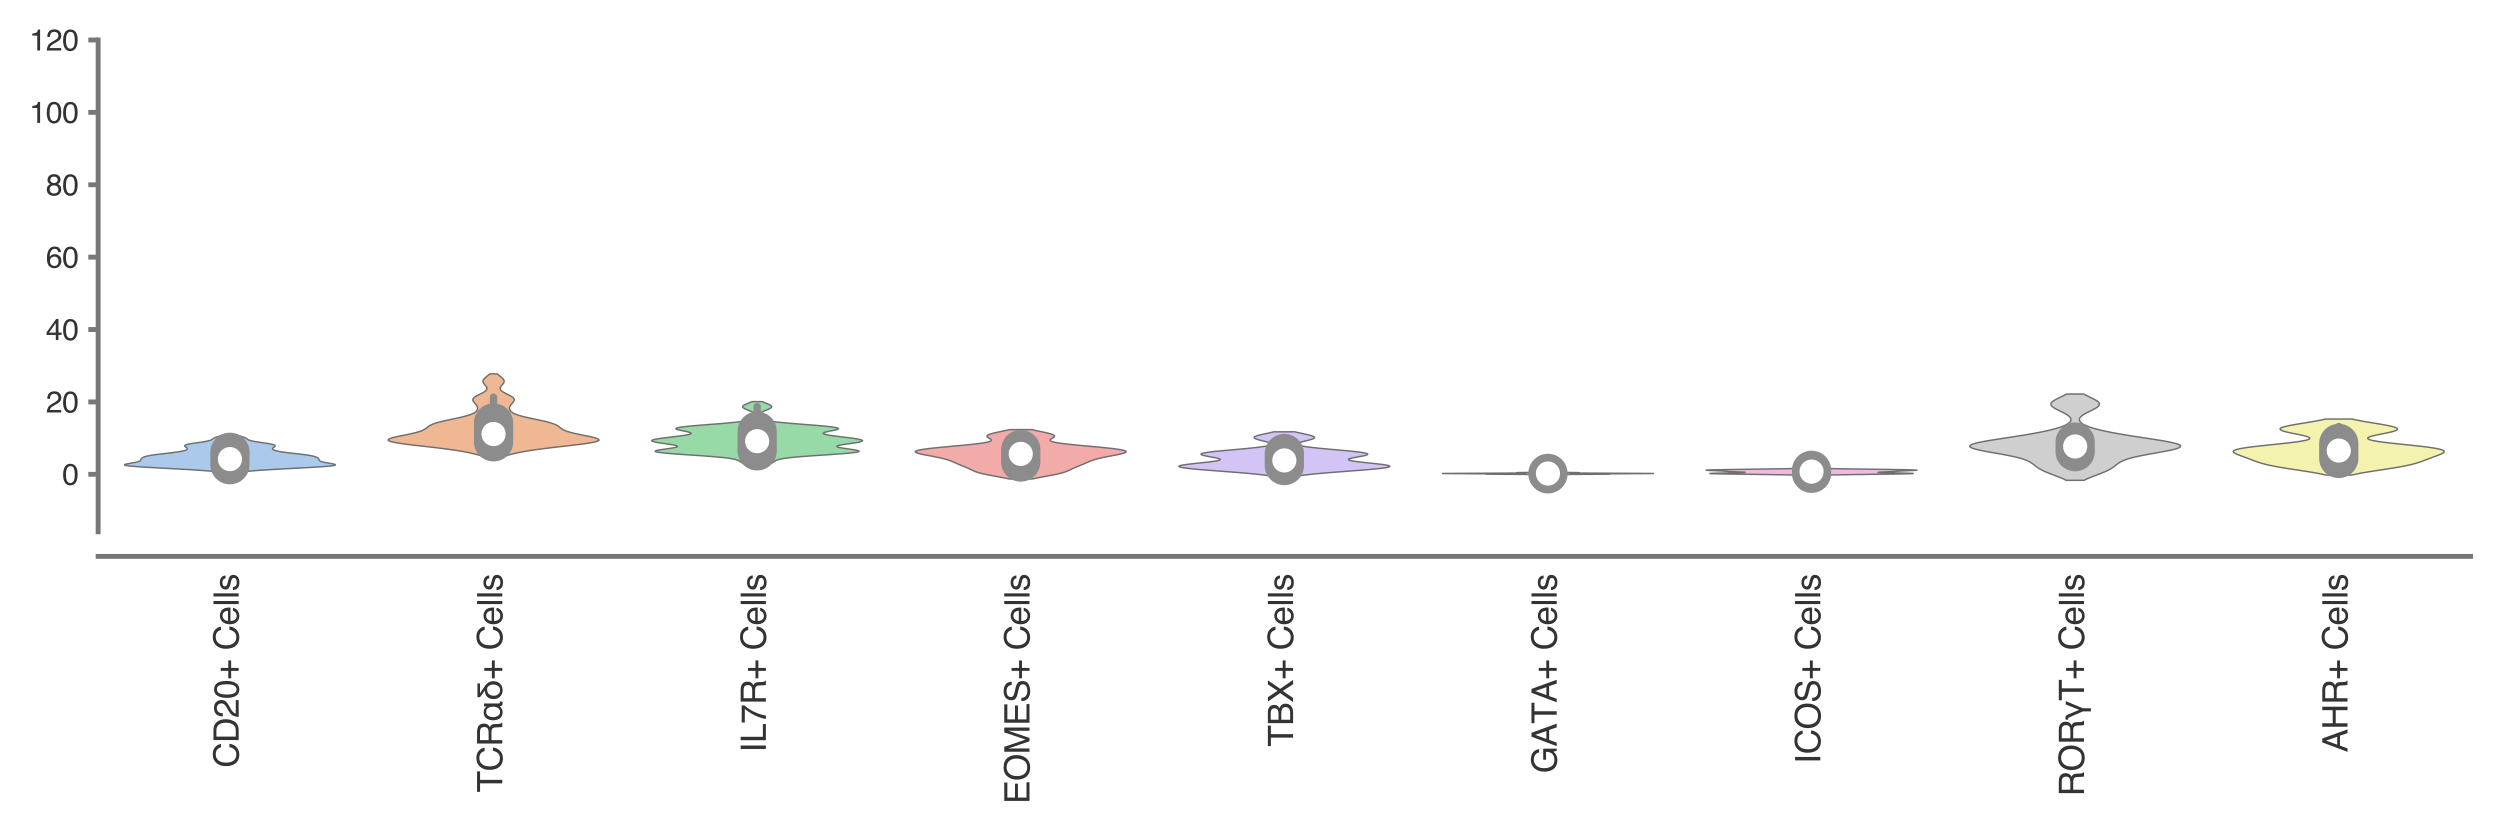 <?xml version="1.0" encoding="utf-8" standalone="no"?>
<!DOCTYPE svg PUBLIC "-//W3C//DTD SVG 1.1//EN"
  "http://www.w3.org/Graphics/SVG/1.1/DTD/svg11.dtd">
<svg xmlns:xlink="http://www.w3.org/1999/xlink" width="254.88pt" height="84.96pt" viewBox="0 0 254.88 84.96" xmlns="http://www.w3.org/2000/svg" version="1.1">
 <defs>
  <style type="text/css">*{stroke-linejoin: round; stroke-linecap: butt}</style>
 </defs>
 <g id="figure_1">
  <g id="patch_1">
   <path d="M 0 84.96 
L 254.88 84.96 
L 254.88 0 
L 0 0 
z
" style="fill: #ffffff"/>
  </g>
  <g id="axes_1">
   <g id="patch_2">
    <path d="M 10.005 54.222 
L 251.88 54.222 
L 251.88 4.076 
L 10.005 4.076 
z
" style="fill: #ffffff"/>
   </g>
   <g id="matplotlib.axis_1">
    <g id="xtick_1">
     <g id="text_1">
      <!-- CD20+ Cells -->
      <g style="fill: #333333" transform="translate(24.333 78.266) rotate(-90) scale(0.035 -0.035)">
       <defs>
        <path id="Helvetica-43" d="M 2422 4716 
Q 3294 4716 3775 4256 
Q 4256 3797 4309 3213 
L 3703 3213 
Q 3600 3656 3292 3915 
Q 2984 4175 2428 4175 
Q 1750 4175 1333 3698 
Q 916 3222 916 2238 
Q 916 1431 1292 929 
Q 1669 428 2416 428 
Q 3103 428 3463 956 
Q 3653 1234 3747 1688 
L 4353 1688 
Q 4272 963 3816 472 
Q 3269 -119 2341 -119 
Q 1541 -119 997 366 
Q 281 1006 281 2344 
Q 281 3359 819 4009 
Q 1400 4716 2422 4716 
z
M 2297 4716 
L 2297 4716 
z
" transform="scale(0.016)"/>
        <path id="Helvetica-44" d="M 2250 531 
Q 2566 531 2769 597 
Q 3131 719 3363 1066 
Q 3547 1344 3628 1778 
Q 3675 2038 3675 2259 
Q 3675 3113 3336 3584 
Q 2997 4056 2244 4056 
L 1141 4056 
L 1141 531 
L 2250 531 
z
M 516 4591 
L 2375 4591 
Q 3322 4591 3844 3919 
Q 4309 3313 4309 2366 
Q 4309 1634 4034 1044 
Q 3550 0 2369 0 
L 516 0 
L 516 4591 
z
" transform="scale(0.016)"/>
        <path id="Helvetica-32" d="M 200 0 
Q 231 578 439 1006 
Q 647 1434 1250 1784 
L 1850 2131 
Q 2253 2366 2416 2531 
Q 2672 2791 2672 3125 
Q 2672 3516 2437 3745 
Q 2203 3975 1813 3975 
Q 1234 3975 1013 3538 
Q 894 3303 881 2888 
L 309 2888 
Q 319 3472 525 3841 
Q 891 4491 1816 4491 
Q 2584 4491 2939 4075 
Q 3294 3659 3294 3150 
Q 3294 2613 2916 2231 
Q 2697 2009 2131 1694 
L 1703 1456 
Q 1397 1288 1222 1134 
Q 909 863 828 531 
L 3272 531 
L 3272 0 
L 200 0 
z
" transform="scale(0.016)"/>
        <path id="Helvetica-30" d="M 1731 4475 
Q 2600 4475 2988 3759 
Q 3288 3206 3288 2244 
Q 3288 1331 3016 734 
Q 2622 -122 1728 -122 
Q 922 -122 528 578 
Q 200 1163 200 2147 
Q 200 2909 397 3456 
Q 766 4475 1731 4475 
z
M 1725 391 
Q 2163 391 2422 778 
Q 2681 1166 2681 2222 
Q 2681 2984 2493 3476 
Q 2306 3969 1766 3969 
Q 1269 3969 1039 3501 
Q 809 3034 809 2125 
Q 809 1441 956 1025 
Q 1181 391 1725 391 
z
" transform="scale(0.016)"/>
        <path id="Helvetica-2b" d="M 288 1369 
L 288 1894 
L 1650 1894 
L 1650 3266 
L 2184 3266 
L 2184 1894 
L 3547 1894 
L 3547 1369 
L 2184 1369 
L 2184 0 
L 1650 0 
L 1650 1369 
L 288 1369 
z
" transform="scale(0.016)"/>
        <path id="Helvetica-20" transform="scale(0.016)"/>
        <path id="Helvetica-65" d="M 1806 3422 
Q 2163 3422 2497 3255 
Q 2831 3088 3006 2822 
Q 3175 2569 3231 2231 
Q 3281 2000 3281 1494 
L 828 1494 
Q 844 984 1069 676 
Q 1294 369 1766 369 
Q 2206 369 2469 659 
Q 2619 828 2681 1050 
L 3234 1050 
Q 3213 866 3089 639 
Q 2966 413 2813 269 
Q 2556 19 2178 -69 
Q 1975 -119 1719 -119 
Q 1094 -119 659 336 
Q 225 791 225 1609 
Q 225 2416 662 2919 
Q 1100 3422 1806 3422 
z
M 2703 1941 
Q 2669 2306 2544 2525 
Q 2313 2931 1772 2931 
Q 1384 2931 1121 2651 
Q 859 2372 844 1941 
L 2703 1941 
z
M 1753 3428 
L 1753 3428 
z
" transform="scale(0.016)"/>
        <path id="Helvetica-6c" d="M 428 4591 
L 991 4591 
L 991 0 
L 428 0 
L 428 4591 
z
" transform="scale(0.016)"/>
        <path id="Helvetica-73" d="M 747 1050 
Q 772 769 888 619 
Q 1100 347 1625 347 
Q 1938 347 2175 483 
Q 2413 619 2413 903 
Q 2413 1119 2222 1231 
Q 2100 1300 1741 1391 
L 1294 1503 
Q 866 1609 663 1741 
Q 300 1969 300 2372 
Q 300 2847 642 3140 
Q 984 3434 1563 3434 
Q 2319 3434 2653 2991 
Q 2863 2709 2856 2384 
L 2325 2384 
Q 2309 2575 2191 2731 
Q 1997 2953 1519 2953 
Q 1200 2953 1036 2831 
Q 872 2709 872 2509 
Q 872 2291 1088 2159 
Q 1213 2081 1456 2022 
L 1828 1931 
Q 2434 1784 2641 1647 
Q 2969 1431 2969 969 
Q 2969 522 2630 197 
Q 2291 -128 1597 -128 
Q 850 -128 539 211 
Q 228 550 206 1050 
L 747 1050 
z
M 1578 3428 
L 1578 3428 
z
" transform="scale(0.016)"/>
       </defs>
       <use xlink:href="#Helvetica-43"/>
       <use xlink:href="#Helvetica-44" x="72.217"/>
       <use xlink:href="#Helvetica-32" x="144.434"/>
       <use xlink:href="#Helvetica-30" x="200.049"/>
       <use xlink:href="#Helvetica-2b" x="255.664"/>
       <use xlink:href="#Helvetica-20" x="314.062"/>
       <use xlink:href="#Helvetica-43" x="341.846"/>
       <use xlink:href="#Helvetica-65" x="414.062"/>
       <use xlink:href="#Helvetica-6c" x="469.678"/>
       <use xlink:href="#Helvetica-6c" x="491.895"/>
       <use xlink:href="#Helvetica-73" x="514.111"/>
      </g>
     </g>
    </g>
    <g id="xtick_2">
     <g id="text_2">
      <!-- TCRαδ+ Cells -->
      <g style="fill: #333333" transform="translate(51.208 80.787) rotate(-90) scale(0.035 -0.035)">
       <defs>
        <path id="Helvetica-54" d="M 3828 4591 
L 3828 4044 
L 2281 4044 
L 2281 0 
L 1650 0 
L 1650 4044 
L 103 4044 
L 103 4591 
L 3828 4591 
z
" transform="scale(0.016)"/>
        <path id="Helvetica-52" d="M 2622 2488 
Q 3059 2488 3314 2663 
Q 3569 2838 3569 3294 
Q 3569 3784 3213 3963 
Q 3022 4056 2703 4056 
L 1184 4056 
L 1184 2488 
L 2622 2488 
z
M 563 4591 
L 2688 4591 
Q 3213 4591 3553 4438 
Q 4200 4144 4200 3353 
Q 4200 2941 4029 2678 
Q 3859 2416 3553 2256 
Q 3822 2147 3958 1969 
Q 4094 1791 4109 1391 
L 4131 775 
Q 4141 513 4175 384 
Q 4231 166 4375 103 
L 4375 0 
L 3613 0 
Q 3581 59 3562 153 
Q 3544 247 3531 516 
L 3494 1281 
Q 3472 1731 3159 1884 
Q 2981 1969 2600 1969 
L 1184 1969 
L 1184 0 
L 563 0 
L 563 4591 
z
" transform="scale(0.016)"/>
        <path id="Helvetica-3b1" d="M 3347 703 
Q 3334 428 3525 434 
Q 3641 434 3700 475 
L 3700 -19 
Q 3628 -44 3513 -50 
Q 3391 -63 3309 -63 
Q 3084 -56 2956 103 
Q 2816 256 2816 475 
L 2803 475 
Q 2413 -63 1734 -63 
Q 1006 -50 647 459 
Q 281 953 281 1644 
Q 281 2350 634 2859 
Q 984 3378 1741 3391 
Q 2413 3391 2797 2847 
L 2809 2847 
L 2809 3328 
L 3347 3328 
L 3347 703 
z
M 1825 397 
Q 2075 397 2253 513 
Q 2425 622 2541 806 
Q 2766 1184 2766 1638 
Q 2766 2144 2559 2528 
Q 2350 2919 1797 2931 
Q 1306 2919 1081 2534 
Q 856 2156 856 1697 
Q 856 1209 1081 819 
Q 1306 409 1825 397 
z
" transform="scale(0.016)"/>
        <path id="Helvetica-3b4" d="M 666 4519 
L 3188 4519 
L 3188 4056 
L 1394 4056 
L 1394 4044 
L 2509 3303 
Q 3134 2881 3372 2469 
Q 3591 2053 3584 1600 
Q 3578 934 3163 447 
Q 2738 -50 1938 -63 
Q 1203 -56 769 403 
Q 331 850 325 1556 
Q 341 3066 1863 3188 
L 1863 3200 
L 666 4056 
L 666 4519 
z
M 1991 397 
Q 2497 403 2731 794 
Q 2969 1166 2969 1606 
Q 2969 1856 2919 2041 
Q 2866 2222 2791 2344 
Q 2713 2463 2638 2541 
Q 2559 2619 2509 2650 
Q 2381 2766 2156 2766 
Q 947 2766 941 1528 
Q 941 1056 1216 738 
Q 1491 403 1991 397 
z
" transform="scale(0.016)"/>
       </defs>
       <use xlink:href="#Helvetica-54"/>
       <use xlink:href="#Helvetica-43" x="61.084"/>
       <use xlink:href="#Helvetica-52" x="133.301"/>
       <use xlink:href="#Helvetica-3b1" x="205.518"/>
       <use xlink:href="#Helvetica-3b4" x="266.602"/>
       <use xlink:href="#Helvetica-2b" x="327.686"/>
       <use xlink:href="#Helvetica-20" x="386.084"/>
       <use xlink:href="#Helvetica-43" x="413.867"/>
       <use xlink:href="#Helvetica-65" x="486.084"/>
       <use xlink:href="#Helvetica-6c" x="541.699"/>
       <use xlink:href="#Helvetica-6c" x="563.916"/>
       <use xlink:href="#Helvetica-73" x="586.133"/>
      </g>
     </g>
    </g>
    <g id="xtick_3">
     <g id="text_3">
      <!-- IL7R+ Cells -->
      <g style="fill: #333333" transform="translate(78.083 76.711) rotate(-90) scale(0.035 -0.035)">
       <defs>
        <path id="Helvetica-49" d="M 628 4591 
L 1256 4591 
L 1256 0 
L 628 0 
L 628 4591 
z
" transform="scale(0.016)"/>
        <path id="Helvetica-4c" d="M 488 4591 
L 1109 4591 
L 1109 547 
L 3434 547 
L 3434 0 
L 488 0 
L 488 4591 
z
" transform="scale(0.016)"/>
        <path id="Helvetica-37" d="M 3347 4400 
L 3347 3909 
Q 3131 3700 2773 3181 
Q 2416 2663 2141 2063 
Q 1869 1478 1728 997 
Q 1638 688 1494 0 
L 872 0 
Q 1084 1281 1809 2550 
Q 2238 3294 2709 3834 
L 234 3834 
L 234 4400 
L 3347 4400 
z
" transform="scale(0.016)"/>
       </defs>
       <use xlink:href="#Helvetica-49"/>
       <use xlink:href="#Helvetica-4c" x="27.783"/>
       <use xlink:href="#Helvetica-37" x="83.398"/>
       <use xlink:href="#Helvetica-52" x="139.014"/>
       <use xlink:href="#Helvetica-2b" x="211.23"/>
       <use xlink:href="#Helvetica-20" x="269.629"/>
       <use xlink:href="#Helvetica-43" x="297.412"/>
       <use xlink:href="#Helvetica-65" x="369.629"/>
       <use xlink:href="#Helvetica-6c" x="425.244"/>
       <use xlink:href="#Helvetica-6c" x="447.461"/>
       <use xlink:href="#Helvetica-73" x="469.678"/>
      </g>
     </g>
    </g>
    <g id="xtick_4">
     <g id="text_4">
      <!-- EOMES+ Cells -->
      <g style="fill: #333333" transform="translate(104.958 81.96) rotate(-90) scale(0.035 -0.035)">
       <defs>
        <path id="Helvetica-45" d="M 547 4591 
L 3894 4591 
L 3894 4028 
L 1153 4028 
L 1153 2634 
L 3688 2634 
L 3688 2103 
L 1153 2103 
L 1153 547 
L 3941 547 
L 3941 0 
L 547 0 
L 547 4591 
z
M 2244 4591 
L 2244 4591 
z
" transform="scale(0.016)"/>
        <path id="Helvetica-4f" d="M 2469 4716 
Q 3684 4716 4269 3934 
Q 4725 3325 4725 2375 
Q 4725 1347 4203 666 
Q 3591 -134 2456 -134 
Q 1397 -134 791 566 
Q 250 1241 250 2272 
Q 250 3203 713 3866 
Q 1306 4716 2469 4716 
z
M 2531 422 
Q 3353 422 3720 1011 
Q 4088 1600 4088 2366 
Q 4088 3175 3664 3669 
Q 3241 4163 2506 4163 
Q 1794 4163 1344 3673 
Q 894 3184 894 2231 
Q 894 1469 1280 945 
Q 1666 422 2531 422 
z
M 2488 4716 
L 2488 4716 
z
" transform="scale(0.016)"/>
        <path id="Helvetica-4d" d="M 472 4591 
L 1363 4591 
L 2681 709 
L 3991 4591 
L 4872 4591 
L 4872 0 
L 4281 0 
L 4281 2709 
Q 4281 2850 4287 3175 
Q 4294 3500 4294 3872 
L 2984 0 
L 2369 0 
L 1050 3872 
L 1050 3731 
Q 1050 3563 1058 3217 
Q 1066 2872 1066 2709 
L 1066 0 
L 472 0 
L 472 4591 
z
" transform="scale(0.016)"/>
        <path id="Helvetica-53" d="M 894 1481 
Q 916 1091 1078 847 
Q 1388 391 2169 391 
Q 2519 391 2806 491 
Q 3363 684 3363 1184 
Q 3363 1559 3128 1719 
Q 2891 1875 2384 1991 
L 1763 2131 
Q 1153 2269 900 2434 
Q 463 2722 463 3294 
Q 463 3913 891 4309 
Q 1319 4706 2103 4706 
Q 2825 4706 3329 4357 
Q 3834 4009 3834 3244 
L 3250 3244 
Q 3203 3613 3050 3809 
Q 2766 4169 2084 4169 
Q 1534 4169 1293 3937 
Q 1053 3706 1053 3400 
Q 1053 3063 1334 2906 
Q 1519 2806 2169 2656 
L 2813 2509 
Q 3278 2403 3531 2219 
Q 3969 1897 3969 1284 
Q 3969 522 3414 194 
Q 2859 -134 2125 -134 
Q 1269 -134 784 303 
Q 300 738 309 1481 
L 894 1481 
z
M 2150 4716 
L 2150 4716 
z
" transform="scale(0.016)"/>
       </defs>
       <use xlink:href="#Helvetica-45"/>
       <use xlink:href="#Helvetica-4f" x="66.699"/>
       <use xlink:href="#Helvetica-4d" x="144.482"/>
       <use xlink:href="#Helvetica-45" x="227.783"/>
       <use xlink:href="#Helvetica-53" x="294.482"/>
       <use xlink:href="#Helvetica-2b" x="361.182"/>
       <use xlink:href="#Helvetica-20" x="419.58"/>
       <use xlink:href="#Helvetica-43" x="447.363"/>
       <use xlink:href="#Helvetica-65" x="519.58"/>
       <use xlink:href="#Helvetica-6c" x="575.195"/>
       <use xlink:href="#Helvetica-6c" x="597.412"/>
       <use xlink:href="#Helvetica-73" x="619.629"/>
      </g>
     </g>
    </g>
    <g id="xtick_5">
     <g id="text_5">
      <!-- TBX+ Cells -->
      <g style="fill: #333333" transform="translate(131.833 76.125) rotate(-90) scale(0.035 -0.035)">
       <defs>
        <path id="Helvetica-42" d="M 2213 2650 
Q 2606 2650 2825 2759 
Q 3169 2931 3169 3378 
Q 3169 3828 2803 3984 
Q 2597 4072 2191 4072 
L 1081 4072 
L 1081 2650 
L 2213 2650 
z
M 2422 531 
Q 2994 531 3238 863 
Q 3391 1072 3391 1369 
Q 3391 1869 2944 2050 
Q 2706 2147 2316 2147 
L 1081 2147 
L 1081 531 
L 2422 531 
z
M 472 4591 
L 2444 4591 
Q 3250 4591 3591 4109 
Q 3791 3825 3791 3453 
Q 3791 3019 3544 2741 
Q 3416 2594 3175 2472 
Q 3528 2338 3703 2169 
Q 4013 1869 4013 1341 
Q 4013 897 3734 538 
Q 3319 0 2413 0 
L 472 0 
L 472 4591 
z
" transform="scale(0.016)"/>
        <path id="Helvetica-58" d="M 881 0 
L 131 0 
L 1775 2353 
L 234 4591 
L 1013 4591 
L 2184 2834 
L 3347 4591 
L 4088 4591 
L 2547 2353 
L 4163 0 
L 3391 0 
L 2153 1888 
L 881 0 
z
" transform="scale(0.016)"/>
       </defs>
       <use xlink:href="#Helvetica-54"/>
       <use xlink:href="#Helvetica-42" x="61.084"/>
       <use xlink:href="#Helvetica-58" x="127.783"/>
       <use xlink:href="#Helvetica-2b" x="194.482"/>
       <use xlink:href="#Helvetica-20" x="252.881"/>
       <use xlink:href="#Helvetica-43" x="280.664"/>
       <use xlink:href="#Helvetica-65" x="352.881"/>
       <use xlink:href="#Helvetica-6c" x="408.496"/>
       <use xlink:href="#Helvetica-6c" x="430.713"/>
       <use xlink:href="#Helvetica-73" x="452.93"/>
      </g>
     </g>
    </g>
    <g id="xtick_6">
     <g id="text_6">
      <!-- GATA+ Cells -->
      <g style="fill: #333333" transform="translate(158.708 78.847) rotate(-90) scale(0.035 -0.035)">
       <defs>
        <path id="Helvetica-47" d="M 2472 4709 
Q 3119 4709 3591 4459 
Q 4275 4100 4428 3200 
L 3813 3200 
Q 3700 3703 3347 3933 
Q 2994 4163 2456 4163 
Q 1819 4163 1383 3684 
Q 947 3206 947 2259 
Q 947 1441 1306 927 
Q 1666 413 2478 413 
Q 3100 413 3508 773 
Q 3916 1134 3925 1941 
L 2488 1941 
L 2488 2456 
L 4503 2456 
L 4503 0 
L 4103 0 
L 3953 591 
Q 3638 244 3394 109 
Q 2984 -122 2353 -122 
Q 1538 -122 950 406 
Q 309 1069 309 2225 
Q 309 3378 934 4059 
Q 1528 4709 2472 4709 
z
M 2369 4716 
L 2369 4716 
z
" transform="scale(0.016)"/>
        <path id="Helvetica-41" d="M 2844 1881 
L 2147 3909 
L 1406 1881 
L 2844 1881 
z
M 1822 4591 
L 2525 4591 
L 4191 0 
L 3509 0 
L 3044 1375 
L 1228 1375 
L 731 0 
L 94 0 
L 1822 4591 
z
" transform="scale(0.016)"/>
       </defs>
       <use xlink:href="#Helvetica-47"/>
       <use xlink:href="#Helvetica-41" x="77.783"/>
       <use xlink:href="#Helvetica-54" x="144.482"/>
       <use xlink:href="#Helvetica-41" x="205.566"/>
       <use xlink:href="#Helvetica-2b" x="272.266"/>
       <use xlink:href="#Helvetica-20" x="330.664"/>
       <use xlink:href="#Helvetica-43" x="358.447"/>
       <use xlink:href="#Helvetica-65" x="430.664"/>
       <use xlink:href="#Helvetica-6c" x="486.279"/>
       <use xlink:href="#Helvetica-6c" x="508.496"/>
       <use xlink:href="#Helvetica-73" x="530.713"/>
      </g>
     </g>
    </g>
    <g id="xtick_7">
     <g id="text_7">
      <!-- ICOS+ Cells -->
      <g style="fill: #333333" transform="translate(185.583 77.875) rotate(-90) scale(0.035 -0.035)">
       <use xlink:href="#Helvetica-49"/>
       <use xlink:href="#Helvetica-43" x="27.783"/>
       <use xlink:href="#Helvetica-4f" x="100"/>
       <use xlink:href="#Helvetica-53" x="177.783"/>
       <use xlink:href="#Helvetica-2b" x="244.482"/>
       <use xlink:href="#Helvetica-20" x="302.881"/>
       <use xlink:href="#Helvetica-43" x="330.664"/>
       <use xlink:href="#Helvetica-65" x="402.881"/>
       <use xlink:href="#Helvetica-6c" x="458.496"/>
       <use xlink:href="#Helvetica-6c" x="480.713"/>
       <use xlink:href="#Helvetica-73" x="502.93"/>
      </g>
     </g>
    </g>
    <g id="xtick_8">
     <g id="text_8">
      <!-- RORγT+ Cells -->
      <g style="fill: #333333" transform="translate(212.47 81.18) rotate(-90) scale(0.035 -0.035)">
       <defs>
        <path id="Helvetica-3b3" d="M 1556 225 
L 581 2444 
Q 481 2700 416 2803 
Q 347 2894 244 2894 
Q 91 2888 56 2872 
L 56 3334 
Q 166 3384 313 3391 
Q 641 3391 788 3250 
Q 863 3188 922 3078 
Q 978 2963 1038 2809 
L 1844 878 
L 2828 3328 
L 3431 3328 
L 2131 225 
L 2131 -1253 
L 1556 -1253 
L 1556 225 
z
" transform="scale(0.016)"/>
       </defs>
       <use xlink:href="#Helvetica-52"/>
       <use xlink:href="#Helvetica-4f" x="72.217"/>
       <use xlink:href="#Helvetica-52" x="150"/>
       <use xlink:href="#Helvetica-3b3" x="222.217"/>
       <use xlink:href="#Helvetica-54" x="277.832"/>
       <use xlink:href="#Helvetica-2b" x="338.916"/>
       <use xlink:href="#Helvetica-20" x="397.314"/>
       <use xlink:href="#Helvetica-43" x="425.098"/>
       <use xlink:href="#Helvetica-65" x="497.314"/>
       <use xlink:href="#Helvetica-6c" x="552.93"/>
       <use xlink:href="#Helvetica-6c" x="575.146"/>
       <use xlink:href="#Helvetica-73" x="597.363"/>
      </g>
     </g>
    </g>
    <g id="xtick_9">
     <g id="text_9">
      <!-- AHR+ Cells -->
      <g style="fill: #333333" transform="translate(239.333 76.708) rotate(-90) scale(0.035 -0.035)">
       <defs>
        <path id="Helvetica-48" d="M 503 4591 
L 1131 4591 
L 1131 2694 
L 3519 2694 
L 3519 4591 
L 4147 4591 
L 4147 0 
L 3519 0 
L 3519 2147 
L 1131 2147 
L 1131 0 
L 503 0 
L 503 4591 
z
" transform="scale(0.016)"/>
       </defs>
       <use xlink:href="#Helvetica-41"/>
       <use xlink:href="#Helvetica-48" x="66.699"/>
       <use xlink:href="#Helvetica-52" x="138.916"/>
       <use xlink:href="#Helvetica-2b" x="211.133"/>
       <use xlink:href="#Helvetica-20" x="269.531"/>
       <use xlink:href="#Helvetica-43" x="297.314"/>
       <use xlink:href="#Helvetica-65" x="369.531"/>
       <use xlink:href="#Helvetica-6c" x="425.146"/>
       <use xlink:href="#Helvetica-6c" x="447.363"/>
       <use xlink:href="#Helvetica-73" x="469.58"/>
      </g>
     </g>
    </g>
   </g>
   <g id="matplotlib.axis_2">
    <g id="ytick_1">
     <g id="line2d_1">
      <defs>
       <path id="m2559597dc1" d="M 0 0 
L -1 0 
" style="stroke: #777777; stroke-width: 0.5"/>
      </defs>
      <g>
       <use xlink:href="#m2559597dc1" x="10.005" y="48.355" style="fill: #777777; stroke: #777777; stroke-width: 0.5"/>
      </g>
     </g>
     <g id="text_10">
      <!-- 0 -->
      <g style="fill: #333333" transform="translate(6.337 49.431) scale(0.03 -0.03)">
       <use xlink:href="#Helvetica-30"/>
      </g>
     </g>
    </g>
    <g id="ytick_2">
     <g id="line2d_2">
      <g>
       <use xlink:href="#m2559597dc1" x="10.005" y="40.976" style="fill: #777777; stroke: #777777; stroke-width: 0.5"/>
      </g>
     </g>
     <g id="text_11">
      <!-- 20 -->
      <g style="fill: #333333" transform="translate(4.669 42.052) scale(0.03 -0.03)">
       <use xlink:href="#Helvetica-32"/>
       <use xlink:href="#Helvetica-30" x="55.615"/>
      </g>
     </g>
    </g>
    <g id="ytick_3">
     <g id="line2d_3">
      <g>
       <use xlink:href="#m2559597dc1" x="10.005" y="33.596" style="fill: #777777; stroke: #777777; stroke-width: 0.5"/>
      </g>
     </g>
     <g id="text_12">
      <!-- 40 -->
      <g style="fill: #333333" transform="translate(4.669 34.672) scale(0.03 -0.03)">
       <defs>
        <path id="Helvetica-34" d="M 2116 1584 
L 2116 3613 
L 681 1584 
L 2116 1584 
z
M 2125 0 
L 2125 1094 
L 163 1094 
L 163 1644 
L 2213 4488 
L 2688 4488 
L 2688 1584 
L 3347 1584 
L 3347 1094 
L 2688 1094 
L 2688 0 
L 2125 0 
z
" transform="scale(0.016)"/>
       </defs>
       <use xlink:href="#Helvetica-34"/>
       <use xlink:href="#Helvetica-30" x="55.615"/>
      </g>
     </g>
    </g>
    <g id="ytick_4">
     <g id="line2d_4">
      <g>
       <use xlink:href="#m2559597dc1" x="10.005" y="26.216" style="fill: #777777; stroke: #777777; stroke-width: 0.5"/>
      </g>
     </g>
     <g id="text_13">
      <!-- 60 -->
      <g style="fill: #333333" transform="translate(4.669 27.292) scale(0.03 -0.03)">
       <defs>
        <path id="Helvetica-36" d="M 1872 4494 
Q 2622 4494 2917 4105 
Q 3213 3716 3213 3303 
L 2656 3303 
Q 2606 3569 2497 3719 
Q 2294 4000 1881 4000 
Q 1409 4000 1131 3564 
Q 853 3128 822 2316 
Q 1016 2600 1309 2741 
Q 1578 2866 1909 2866 
Q 2472 2866 2890 2506 
Q 3309 2147 3309 1434 
Q 3309 825 2912 354 
Q 2516 -116 1781 -116 
Q 1153 -116 697 361 
Q 241 838 241 1966 
Q 241 2800 444 3381 
Q 834 4494 1872 4494 
z
M 1831 384 
Q 2275 384 2495 682 
Q 2716 981 2716 1388 
Q 2716 1731 2519 2042 
Q 2322 2353 1803 2353 
Q 1441 2353 1167 2112 
Q 894 1872 894 1388 
Q 894 963 1142 673 
Q 1391 384 1831 384 
z
" transform="scale(0.016)"/>
       </defs>
       <use xlink:href="#Helvetica-36"/>
       <use xlink:href="#Helvetica-30" x="55.615"/>
      </g>
     </g>
    </g>
    <g id="ytick_5">
     <g id="line2d_5">
      <g>
       <use xlink:href="#m2559597dc1" x="10.005" y="18.836" style="fill: #777777; stroke: #777777; stroke-width: 0.5"/>
      </g>
     </g>
     <g id="text_14">
      <!-- 80 -->
      <g style="fill: #333333" transform="translate(4.669 19.912) scale(0.03 -0.03)">
       <defs>
        <path id="Helvetica-38" d="M 1741 2600 
Q 2113 2600 2322 2808 
Q 2531 3016 2531 3303 
Q 2531 3553 2331 3762 
Q 2131 3972 1722 3972 
Q 1316 3972 1134 3762 
Q 953 3553 953 3272 
Q 953 2956 1187 2778 
Q 1422 2600 1741 2600 
z
M 1775 384 
Q 2166 384 2423 595 
Q 2681 806 2681 1225 
Q 2681 1659 2415 1884 
Q 2150 2109 1734 2109 
Q 1331 2109 1076 1879 
Q 822 1650 822 1244 
Q 822 894 1055 639 
Q 1288 384 1775 384 
z
M 975 2384 
Q 741 2484 609 2619 
Q 363 2869 363 3269 
Q 363 3769 725 4128 
Q 1088 4488 1753 4488 
Q 2397 4488 2762 4148 
Q 3128 3809 3128 3356 
Q 3128 2938 2916 2678 
Q 2797 2531 2547 2391 
Q 2825 2263 2984 2097 
Q 3281 1784 3281 1284 
Q 3281 694 2884 283 
Q 2488 -128 1763 -128 
Q 1109 -128 657 226 
Q 206 581 206 1256 
Q 206 1653 400 1942 
Q 594 2231 975 2384 
z
" transform="scale(0.016)"/>
       </defs>
       <use xlink:href="#Helvetica-38"/>
       <use xlink:href="#Helvetica-30" x="55.615"/>
      </g>
     </g>
    </g>
    <g id="ytick_6">
     <g id="line2d_6">
      <g>
       <use xlink:href="#m2559597dc1" x="10.005" y="11.456" style="fill: #777777; stroke: #777777; stroke-width: 0.5"/>
      </g>
     </g>
     <g id="text_15">
      <!-- 100 -->
      <g style="fill: #333333" transform="translate(3 12.532) scale(0.03 -0.03)">
       <defs>
        <path id="Helvetica-31" d="M 613 3169 
L 613 3600 
Q 1222 3659 1462 3798 
Q 1703 3938 1822 4456 
L 2266 4456 
L 2266 0 
L 1666 0 
L 1666 3169 
L 613 3169 
z
" transform="scale(0.016)"/>
       </defs>
       <use xlink:href="#Helvetica-31"/>
       <use xlink:href="#Helvetica-30" x="55.615"/>
       <use xlink:href="#Helvetica-30" x="111.23"/>
      </g>
     </g>
    </g>
    <g id="ytick_7">
     <g id="line2d_7">
      <g>
       <use xlink:href="#m2559597dc1" x="10.005" y="4.076" style="fill: #777777; stroke: #777777; stroke-width: 0.5"/>
      </g>
     </g>
     <g id="text_16">
      <!-- 120 -->
      <g style="fill: #333333" transform="translate(3 5.152) scale(0.03 -0.03)">
       <use xlink:href="#Helvetica-31"/>
       <use xlink:href="#Helvetica-32" x="55.615"/>
       <use xlink:href="#Helvetica-30" x="111.23"/>
      </g>
     </g>
    </g>
   </g>
   <g id="PolyCollection_1">
    <defs>
     <path id="mfcd8942b39" d="M 24.194 -36.77 
L 22.691 -36.77 
L 22.457 -36.809 
L 22.173 -36.849 
L 21.835 -36.888 
L 21.437 -36.927 
L 20.979 -36.966 
L 20.461 -37.005 
L 19.883 -37.045 
L 19.252 -37.084 
L 18.573 -37.123 
L 17.859 -37.162 
L 17.122 -37.202 
L 16.381 -37.241 
L 15.655 -37.28 
L 14.966 -37.319 
L 14.337 -37.359 
L 13.79 -37.398 
L 13.342 -37.437 
L 13.007 -37.476 
L 12.791 -37.515 
L 12.693 -37.555 
L 12.702 -37.594 
L 12.803 -37.633 
L 12.973 -37.672 
L 13.186 -37.712 
L 13.417 -37.751 
L 13.642 -37.79 
L 13.845 -37.829 
L 14.013 -37.869 
L 14.141 -37.908 
L 14.232 -37.947 
L 14.29 -37.986 
L 14.324 -38.025 
L 14.345 -38.065 
L 14.361 -38.104 
L 14.379 -38.143 
L 14.402 -38.182 
L 14.435 -38.222 
L 14.479 -38.261 
L 14.536 -38.3 
L 14.609 -38.339 
L 14.701 -38.379 
L 14.817 -38.418 
L 14.963 -38.457 
L 15.143 -38.496 
L 15.359 -38.535 
L 15.613 -38.575 
L 15.901 -38.614 
L 16.217 -38.653 
L 16.552 -38.692 
L 16.895 -38.732 
L 17.235 -38.771 
L 17.562 -38.81 
L 17.866 -38.849 
L 18.14 -38.889 
L 18.381 -38.928 
L 18.584 -38.967 
L 18.751 -39.006 
L 18.882 -39.045 
L 18.98 -39.085 
L 19.047 -39.124 
L 19.085 -39.163 
L 19.098 -39.202 
L 19.089 -39.242 
L 19.06 -39.281 
L 19.018 -39.32 
L 18.966 -39.359 
L 18.913 -39.399 
L 18.867 -39.438 
L 18.836 -39.477 
L 18.829 -39.516 
L 18.856 -39.555 
L 18.923 -39.595 
L 19.034 -39.634 
L 19.189 -39.673 
L 19.387 -39.712 
L 19.62 -39.752 
L 19.879 -39.791 
L 20.15 -39.83 
L 20.422 -39.869 
L 20.681 -39.909 
L 20.916 -39.948 
L 21.12 -39.987 
L 21.289 -40.026 
L 21.422 -40.065 
L 21.522 -40.105 
L 21.598 -40.144 
L 21.658 -40.183 
L 21.711 -40.222 
L 21.768 -40.262 
L 21.834 -40.301 
L 21.915 -40.34 
L 22.014 -40.379 
L 22.13 -40.419 
L 22.259 -40.458 
L 22.398 -40.497 
L 22.541 -40.536 
L 22.681 -40.575 
L 22.815 -40.615 
L 22.937 -40.654 
L 23.948 -40.654 
L 23.948 -40.654 
L 24.07 -40.615 
L 24.204 -40.575 
L 24.344 -40.536 
L 24.487 -40.497 
L 24.626 -40.458 
L 24.756 -40.419 
L 24.871 -40.379 
L 24.97 -40.34 
L 25.051 -40.301 
L 25.118 -40.262 
L 25.174 -40.222 
L 25.227 -40.183 
L 25.287 -40.144 
L 25.363 -40.105 
L 25.464 -40.065 
L 25.596 -40.026 
L 25.765 -39.987 
L 25.969 -39.948 
L 26.204 -39.909 
L 26.463 -39.869 
L 26.735 -39.83 
L 27.007 -39.791 
L 27.265 -39.752 
L 27.498 -39.712 
L 27.696 -39.673 
L 27.851 -39.634 
L 27.962 -39.595 
L 28.029 -39.555 
L 28.056 -39.516 
L 28.05 -39.477 
L 28.019 -39.438 
L 27.972 -39.399 
L 27.919 -39.359 
L 27.868 -39.32 
L 27.825 -39.281 
L 27.797 -39.242 
L 27.787 -39.202 
L 27.8 -39.163 
L 27.839 -39.124 
L 27.905 -39.085 
L 28.003 -39.045 
L 28.134 -39.006 
L 28.301 -38.967 
L 28.505 -38.928 
L 28.745 -38.889 
L 29.019 -38.849 
L 29.323 -38.81 
L 29.65 -38.771 
L 29.99 -38.732 
L 30.334 -38.692 
L 30.668 -38.653 
L 30.984 -38.614 
L 31.272 -38.575 
L 31.526 -38.535 
L 31.742 -38.496 
L 31.922 -38.457 
L 32.068 -38.418 
L 32.184 -38.379 
L 32.276 -38.339 
L 32.349 -38.3 
L 32.406 -38.261 
L 32.45 -38.222 
L 32.483 -38.182 
L 32.507 -38.143 
L 32.524 -38.104 
L 32.54 -38.065 
L 32.561 -38.025 
L 32.595 -37.986 
L 32.653 -37.947 
L 32.744 -37.908 
L 32.872 -37.869 
L 33.04 -37.829 
L 33.243 -37.79 
L 33.469 -37.751 
L 33.699 -37.712 
L 33.913 -37.672 
L 34.082 -37.633 
L 34.183 -37.594 
L 34.193 -37.555 
L 34.094 -37.515 
L 33.878 -37.476 
L 33.543 -37.437 
L 33.095 -37.398 
L 32.548 -37.359 
L 31.919 -37.319 
L 31.23 -37.28 
L 30.504 -37.241 
L 29.763 -37.202 
L 29.026 -37.162 
L 28.312 -37.123 
L 27.633 -37.084 
L 27.002 -37.045 
L 26.424 -37.005 
L 25.906 -36.966 
L 25.448 -36.927 
L 25.051 -36.888 
L 24.712 -36.849 
L 24.428 -36.809 
L 24.194 -36.77 
z
" style="stroke: #6f6f6f; stroke-width: 0.15"/>
    </defs>
    <g clip-path="url(#pbd9f38bdca)">
     <use xlink:href="#mfcd8942b39" x="0" y="84.96" style="fill: #abc9ea; stroke: #6f6f6f; stroke-width: 0.15"/>
    </g>
   </g>
   <g id="PolyCollection_2">
    <defs>
     <path id="me7264b20f2" d="M 50.803 -38.149 
L 49.832 -38.149 
L 49.677 -38.237 
L 49.491 -38.325 
L 49.271 -38.413 
L 49.016 -38.5 
L 48.723 -38.588 
L 48.392 -38.676 
L 48.018 -38.764 
L 47.596 -38.852 
L 47.123 -38.94 
L 46.593 -39.027 
L 46.002 -39.115 
L 45.351 -39.203 
L 44.645 -39.291 
L 43.896 -39.379 
L 43.124 -39.466 
L 42.356 -39.554 
L 41.623 -39.642 
L 40.96 -39.73 
L 40.4 -39.818 
L 39.971 -39.906 
L 39.69 -39.993 
L 39.568 -40.081 
L 39.598 -40.169 
L 39.767 -40.257 
L 40.049 -40.345 
L 40.416 -40.432 
L 40.833 -40.52 
L 41.27 -40.608 
L 41.699 -40.696 
L 42.097 -40.784 
L 42.449 -40.872 
L 42.747 -40.959 
L 42.99 -41.047 
L 43.182 -41.135 
L 43.333 -41.223 
L 43.457 -41.311 
L 43.568 -41.398 
L 43.684 -41.486 
L 43.82 -41.574 
L 43.989 -41.662 
L 44.201 -41.75 
L 44.462 -41.838 
L 44.772 -41.925 
L 45.126 -42.013 
L 45.515 -42.101 
L 45.925 -42.189 
L 46.342 -42.277 
L 46.749 -42.364 
L 47.131 -42.452 
L 47.477 -42.54 
L 47.778 -42.628 
L 48.03 -42.716 
L 48.233 -42.804 
L 48.391 -42.891 
L 48.509 -42.979 
L 48.594 -43.067 
L 48.65 -43.155 
L 48.683 -43.243 
L 48.695 -43.331 
L 48.687 -43.418 
L 48.66 -43.506 
L 48.616 -43.594 
L 48.555 -43.682 
L 48.481 -43.77 
L 48.402 -43.857 
L 48.326 -43.945 
L 48.261 -44.033 
L 48.217 -44.121 
L 48.203 -44.209 
L 48.226 -44.297 
L 48.287 -44.384 
L 48.386 -44.472 
L 48.518 -44.56 
L 48.676 -44.648 
L 48.849 -44.736 
L 49.027 -44.823 
L 49.197 -44.911 
L 49.35 -44.999 
L 49.475 -45.087 
L 49.568 -45.175 
L 49.625 -45.263 
L 49.645 -45.35 
L 49.631 -45.438 
L 49.589 -45.526 
L 49.526 -45.614 
L 49.452 -45.702 
L 49.377 -45.789 
L 49.311 -45.877 
L 49.262 -45.965 
L 49.237 -46.053 
L 49.241 -46.141 
L 49.274 -46.229 
L 49.333 -46.316 
L 49.416 -46.404 
L 49.516 -46.492 
L 49.624 -46.58 
L 49.736 -46.668 
L 49.843 -46.755 
L 49.942 -46.843 
L 50.693 -46.843 
L 50.693 -46.843 
L 50.792 -46.755 
L 50.899 -46.668 
L 51.011 -46.58 
L 51.119 -46.492 
L 51.219 -46.404 
L 51.302 -46.316 
L 51.362 -46.229 
L 51.394 -46.141 
L 51.398 -46.053 
L 51.373 -45.965 
L 51.324 -45.877 
L 51.258 -45.789 
L 51.183 -45.702 
L 51.109 -45.614 
L 51.046 -45.526 
L 51.004 -45.438 
L 50.99 -45.35 
L 51.01 -45.263 
L 51.067 -45.175 
L 51.16 -45.087 
L 51.286 -44.999 
L 51.438 -44.911 
L 51.608 -44.823 
L 51.786 -44.736 
L 51.959 -44.648 
L 52.117 -44.56 
L 52.249 -44.472 
L 52.348 -44.384 
L 52.409 -44.297 
L 52.432 -44.209 
L 52.418 -44.121 
L 52.374 -44.033 
L 52.309 -43.945 
L 52.233 -43.857 
L 52.154 -43.77 
L 52.081 -43.682 
L 52.02 -43.594 
L 51.975 -43.506 
L 51.948 -43.418 
L 51.94 -43.331 
L 51.952 -43.243 
L 51.985 -43.155 
L 52.041 -43.067 
L 52.126 -42.979 
L 52.244 -42.891 
L 52.402 -42.804 
L 52.605 -42.716 
L 52.857 -42.628 
L 53.158 -42.54 
L 53.504 -42.452 
L 53.886 -42.364 
L 54.293 -42.277 
L 54.71 -42.189 
L 55.12 -42.101 
L 55.509 -42.013 
L 55.864 -41.925 
L 56.173 -41.838 
L 56.434 -41.75 
L 56.646 -41.662 
L 56.815 -41.574 
L 56.951 -41.486 
L 57.067 -41.398 
L 57.178 -41.311 
L 57.302 -41.223 
L 57.453 -41.135 
L 57.646 -41.047 
L 57.888 -40.959 
L 58.186 -40.872 
L 58.538 -40.784 
L 58.936 -40.696 
L 59.365 -40.608 
L 59.802 -40.52 
L 60.219 -40.432 
L 60.586 -40.345 
L 60.868 -40.257 
L 61.037 -40.169 
L 61.068 -40.081 
L 60.945 -39.993 
L 60.664 -39.906 
L 60.235 -39.818 
L 59.675 -39.73 
L 59.012 -39.642 
L 58.279 -39.554 
L 57.511 -39.466 
L 56.739 -39.379 
L 55.99 -39.291 
L 55.284 -39.203 
L 54.633 -39.115 
L 54.043 -39.027 
L 53.512 -38.94 
L 53.039 -38.852 
L 52.617 -38.764 
L 52.243 -38.676 
L 51.912 -38.588 
L 51.619 -38.5 
L 51.364 -38.413 
L 51.144 -38.325 
L 50.958 -38.237 
L 50.803 -38.149 
z
" style="stroke: #6f6f6f; stroke-width: 0.15"/>
    </defs>
    <g clip-path="url(#pbd9f38bdca)">
     <use xlink:href="#me7264b20f2" x="0" y="84.96" style="fill: #efb792; stroke: #6f6f6f; stroke-width: 0.15"/>
    </g>
   </g>
   <g id="PolyCollection_3">
    <defs>
     <path id="m64efbc75a2" d="M 77.713 -37.342 
L 76.672 -37.342 
L 76.521 -37.409 
L 76.355 -37.476 
L 76.181 -37.544 
L 76.009 -37.611 
L 75.848 -37.679 
L 75.706 -37.746 
L 75.585 -37.814 
L 75.479 -37.881 
L 75.377 -37.948 
L 75.255 -38.016 
L 75.086 -38.083 
L 74.836 -38.151 
L 74.475 -38.218 
L 73.977 -38.286 
L 73.327 -38.353 
L 72.532 -38.42 
L 71.615 -38.488 
L 70.622 -38.555 
L 69.616 -38.623 
L 68.671 -38.69 
L 67.861 -38.758 
L 67.252 -38.825 
L 66.888 -38.892 
L 66.784 -38.96 
L 66.922 -39.027 
L 67.252 -39.095 
L 67.703 -39.162 
L 68.188 -39.23 
L 68.622 -39.297 
L 68.934 -39.364 
L 69.076 -39.432 
L 69.028 -39.499 
L 68.803 -39.567 
L 68.436 -39.634 
L 67.983 -39.702 
L 67.506 -39.769 
L 67.067 -39.836 
L 66.721 -39.904 
L 66.505 -39.971 
L 66.443 -40.039 
L 66.541 -40.106 
L 66.791 -40.174 
L 67.173 -40.241 
L 67.655 -40.308 
L 68.202 -40.376 
L 68.768 -40.443 
L 69.311 -40.511 
L 69.785 -40.578 
L 70.153 -40.646 
L 70.384 -40.713 
L 70.463 -40.78 
L 70.39 -40.848 
L 70.187 -40.915 
L 69.889 -40.983 
L 69.55 -41.05 
L 69.231 -41.118 
L 68.995 -41.185 
L 68.896 -41.252 
L 68.976 -41.32 
L 69.253 -41.387 
L 69.726 -41.455 
L 70.369 -41.522 
L 71.141 -41.59 
L 71.988 -41.657 
L 72.855 -41.724 
L 73.691 -41.792 
L 74.457 -41.859 
L 75.123 -41.927 
L 75.678 -41.994 
L 76.12 -42.062 
L 76.457 -42.129 
L 76.704 -42.196 
L 76.877 -42.264 
L 76.991 -42.331 
L 77.062 -42.399 
L 77.1 -42.466 
L 77.111 -42.534 
L 77.102 -42.601 
L 77.072 -42.668 
L 77.022 -42.736 
L 76.95 -42.803 
L 76.855 -42.871 
L 76.736 -42.938 
L 76.595 -43.006 
L 76.437 -43.073 
L 76.271 -43.14 
L 76.106 -43.208 
L 75.955 -43.275 
L 75.832 -43.343 
L 75.747 -43.41 
L 75.71 -43.478 
L 75.724 -43.545 
L 75.787 -43.612 
L 75.894 -43.68 
L 76.034 -43.747 
L 76.194 -43.815 
L 76.361 -43.882 
L 76.524 -43.95 
L 76.674 -44.017 
L 77.711 -44.017 
L 77.711 -44.017 
L 77.86 -43.95 
L 78.023 -43.882 
L 78.191 -43.815 
L 78.351 -43.747 
L 78.491 -43.68 
L 78.597 -43.612 
L 78.661 -43.545 
L 78.675 -43.478 
L 78.638 -43.41 
L 78.553 -43.343 
L 78.43 -43.275 
L 78.279 -43.208 
L 78.114 -43.14 
L 77.948 -43.073 
L 77.79 -43.006 
L 77.649 -42.938 
L 77.53 -42.871 
L 77.435 -42.803 
L 77.363 -42.736 
L 77.313 -42.668 
L 77.283 -42.601 
L 77.274 -42.534 
L 77.285 -42.466 
L 77.323 -42.399 
L 77.394 -42.331 
L 77.508 -42.264 
L 77.681 -42.196 
L 77.928 -42.129 
L 78.265 -42.062 
L 78.707 -41.994 
L 79.262 -41.927 
L 79.928 -41.859 
L 80.694 -41.792 
L 81.53 -41.724 
L 82.397 -41.657 
L 83.244 -41.59 
L 84.015 -41.522 
L 84.659 -41.455 
L 85.132 -41.387 
L 85.409 -41.32 
L 85.489 -41.252 
L 85.39 -41.185 
L 85.154 -41.118 
L 84.835 -41.05 
L 84.496 -40.983 
L 84.198 -40.915 
L 83.995 -40.848 
L 83.922 -40.78 
L 84.001 -40.713 
L 84.232 -40.646 
L 84.6 -40.578 
L 85.074 -40.511 
L 85.617 -40.443 
L 86.183 -40.376 
L 86.729 -40.308 
L 87.212 -40.241 
L 87.594 -40.174 
L 87.844 -40.106 
L 87.942 -40.039 
L 87.88 -39.971 
L 87.664 -39.904 
L 87.318 -39.836 
L 86.879 -39.769 
L 86.402 -39.702 
L 85.949 -39.634 
L 85.582 -39.567 
L 85.357 -39.499 
L 85.309 -39.432 
L 85.451 -39.364 
L 85.763 -39.297 
L 86.197 -39.23 
L 86.682 -39.162 
L 87.133 -39.095 
L 87.463 -39.027 
L 87.601 -38.96 
L 87.497 -38.892 
L 87.133 -38.825 
L 86.524 -38.758 
L 85.714 -38.69 
L 84.769 -38.623 
L 83.763 -38.555 
L 82.77 -38.488 
L 81.853 -38.42 
L 81.058 -38.353 
L 80.408 -38.286 
L 79.91 -38.218 
L 79.549 -38.151 
L 79.299 -38.083 
L 79.13 -38.016 
L 79.008 -37.948 
L 78.906 -37.881 
L 78.8 -37.814 
L 78.679 -37.746 
L 78.537 -37.679 
L 78.376 -37.611 
L 78.204 -37.544 
L 78.03 -37.476 
L 77.864 -37.409 
L 77.713 -37.342 
z
" style="stroke: #6f6f6f; stroke-width: 0.15"/>
    </defs>
    <g clip-path="url(#pbd9f38bdca)">
     <use xlink:href="#m64efbc75a2" x="0" y="84.96" style="fill: #98daa7; stroke: #6f6f6f; stroke-width: 0.15"/>
    </g>
   </g>
   <g id="PolyCollection_4">
    <defs>
     <path id="mcd6a60c417" d="M 105.259 -36.127 
L 102.875 -36.127 
L 102.655 -36.178 
L 102.415 -36.228 
L 102.159 -36.279 
L 101.891 -36.33 
L 101.615 -36.381 
L 101.338 -36.432 
L 101.063 -36.483 
L 100.797 -36.533 
L 100.544 -36.584 
L 100.307 -36.635 
L 100.09 -36.686 
L 99.894 -36.737 
L 99.718 -36.788 
L 99.562 -36.838 
L 99.423 -36.889 
L 99.298 -36.94 
L 99.183 -36.991 
L 99.075 -37.042 
L 98.969 -37.092 
L 98.863 -37.143 
L 98.755 -37.194 
L 98.643 -37.245 
L 98.527 -37.296 
L 98.406 -37.347 
L 98.282 -37.397 
L 98.157 -37.448 
L 98.031 -37.499 
L 97.906 -37.55 
L 97.783 -37.601 
L 97.662 -37.652 
L 97.544 -37.702 
L 97.429 -37.753 
L 97.314 -37.804 
L 97.198 -37.855 
L 97.079 -37.906 
L 96.954 -37.956 
L 96.82 -38.007 
L 96.675 -38.058 
L 96.515 -38.109 
L 96.339 -38.16 
L 96.146 -38.211 
L 95.933 -38.261 
L 95.703 -38.312 
L 95.457 -38.363 
L 95.197 -38.414 
L 94.928 -38.465 
L 94.657 -38.516 
L 94.388 -38.566 
L 94.132 -38.617 
L 93.895 -38.668 
L 93.687 -38.719 
L 93.517 -38.77 
L 93.394 -38.82 
L 93.325 -38.871 
L 93.317 -38.922 
L 93.376 -38.973 
L 93.503 -39.024 
L 93.7 -39.075 
L 93.967 -39.125 
L 94.3 -39.176 
L 94.693 -39.227 
L 95.139 -39.278 
L 95.63 -39.329 
L 96.154 -39.38 
L 96.701 -39.43 
L 97.256 -39.481 
L 97.809 -39.532 
L 98.346 -39.583 
L 98.856 -39.634 
L 99.327 -39.684 
L 99.752 -39.735 
L 100.121 -39.786 
L 100.431 -39.837 
L 100.678 -39.888 
L 100.862 -39.939 
L 100.984 -39.989 
L 101.05 -40.04 
L 101.067 -40.091 
L 101.042 -40.142 
L 100.987 -40.193 
L 100.911 -40.243 
L 100.828 -40.294 
L 100.747 -40.345 
L 100.68 -40.396 
L 100.636 -40.447 
L 100.622 -40.498 
L 100.642 -40.548 
L 100.701 -40.599 
L 100.799 -40.65 
L 100.933 -40.701 
L 101.101 -40.752 
L 101.298 -40.803 
L 101.516 -40.853 
L 101.748 -40.904 
L 101.989 -40.955 
L 102.23 -41.006 
L 102.466 -41.057 
L 102.691 -41.107 
L 102.901 -41.158 
L 105.234 -41.158 
L 105.234 -41.158 
L 105.444 -41.107 
L 105.669 -41.057 
L 105.905 -41.006 
L 106.146 -40.955 
L 106.387 -40.904 
L 106.619 -40.853 
L 106.837 -40.803 
L 107.034 -40.752 
L 107.201 -40.701 
L 107.336 -40.65 
L 107.434 -40.599 
L 107.492 -40.548 
L 107.513 -40.498 
L 107.499 -40.447 
L 107.455 -40.396 
L 107.388 -40.345 
L 107.307 -40.294 
L 107.224 -40.243 
L 107.148 -40.193 
L 107.093 -40.142 
L 107.068 -40.091 
L 107.085 -40.04 
L 107.151 -39.989 
L 107.273 -39.939 
L 107.457 -39.888 
L 107.704 -39.837 
L 108.014 -39.786 
L 108.383 -39.735 
L 108.808 -39.684 
L 109.279 -39.634 
L 109.789 -39.583 
L 110.326 -39.532 
L 110.879 -39.481 
L 111.434 -39.43 
L 111.98 -39.38 
L 112.505 -39.329 
L 112.995 -39.278 
L 113.442 -39.227 
L 113.835 -39.176 
L 114.168 -39.125 
L 114.435 -39.075 
L 114.632 -39.024 
L 114.759 -38.973 
L 114.817 -38.922 
L 114.81 -38.871 
L 114.741 -38.82 
L 114.618 -38.77 
L 114.448 -38.719 
L 114.24 -38.668 
L 114.003 -38.617 
L 113.747 -38.566 
L 113.478 -38.516 
L 113.206 -38.465 
L 112.938 -38.414 
L 112.678 -38.363 
L 112.432 -38.312 
L 112.202 -38.261 
L 111.989 -38.211 
L 111.796 -38.16 
L 111.62 -38.109 
L 111.46 -38.058 
L 111.314 -38.007 
L 111.181 -37.956 
L 111.056 -37.906 
L 110.937 -37.855 
L 110.821 -37.804 
L 110.706 -37.753 
L 110.59 -37.702 
L 110.473 -37.652 
L 110.352 -37.601 
L 110.229 -37.55 
L 110.104 -37.499 
L 109.978 -37.448 
L 109.853 -37.397 
L 109.729 -37.347 
L 109.608 -37.296 
L 109.492 -37.245 
L 109.38 -37.194 
L 109.272 -37.143 
L 109.166 -37.092 
L 109.06 -37.042 
L 108.952 -36.991 
L 108.837 -36.94 
L 108.712 -36.889 
L 108.573 -36.838 
L 108.417 -36.788 
L 108.241 -36.737 
L 108.045 -36.686 
L 107.828 -36.635 
L 107.591 -36.584 
L 107.338 -36.533 
L 107.072 -36.483 
L 106.797 -36.432 
L 106.52 -36.381 
L 106.244 -36.33 
L 105.976 -36.279 
L 105.72 -36.228 
L 105.48 -36.178 
L 105.259 -36.127 
z
" style="stroke: #6f6f6f; stroke-width: 0.15"/>
    </defs>
    <g clip-path="url(#pbd9f38bdca)">
     <use xlink:href="#mcd6a60c417" x="0" y="84.96" style="fill: #f2aba8; stroke: #6f6f6f; stroke-width: 0.15"/>
    </g>
   </g>
   <g id="PolyCollection_5">
    <defs>
     <path id="m74e915c60b" d="M 132.347 -36.429 
L 129.538 -36.429 
L 129.247 -36.474 
L 128.916 -36.52 
L 128.545 -36.565 
L 128.133 -36.611 
L 127.682 -36.656 
L 127.194 -36.702 
L 126.671 -36.747 
L 126.119 -36.793 
L 125.542 -36.838 
L 124.95 -36.884 
L 124.349 -36.929 
L 123.749 -36.975 
L 123.16 -37.02 
L 122.594 -37.066 
L 122.063 -37.111 
L 121.577 -37.157 
L 121.149 -37.202 
L 120.79 -37.248 
L 120.508 -37.293 
L 120.311 -37.339 
L 120.205 -37.384 
L 120.192 -37.43 
L 120.272 -37.475 
L 120.439 -37.521 
L 120.686 -37.566 
L 121.002 -37.612 
L 121.374 -37.657 
L 121.785 -37.703 
L 122.216 -37.748 
L 122.65 -37.794 
L 123.067 -37.84 
L 123.449 -37.885 
L 123.782 -37.931 
L 124.052 -37.976 
L 124.249 -38.022 
L 124.369 -38.067 
L 124.41 -38.113 
L 124.374 -38.158 
L 124.269 -38.204 
L 124.104 -38.249 
L 123.893 -38.295 
L 123.651 -38.34 
L 123.395 -38.386 
L 123.141 -38.431 
L 122.906 -38.477 
L 122.707 -38.522 
L 122.556 -38.568 
L 122.466 -38.613 
L 122.444 -38.659 
L 122.496 -38.704 
L 122.625 -38.75 
L 122.83 -38.795 
L 123.106 -38.841 
L 123.447 -38.886 
L 123.845 -38.932 
L 124.29 -38.977 
L 124.769 -39.023 
L 125.271 -39.068 
L 125.783 -39.114 
L 126.295 -39.159 
L 126.794 -39.205 
L 127.271 -39.25 
L 127.717 -39.296 
L 128.124 -39.341 
L 128.487 -39.387 
L 128.802 -39.432 
L 129.065 -39.478 
L 129.276 -39.524 
L 129.432 -39.569 
L 129.537 -39.615 
L 129.59 -39.66 
L 129.596 -39.706 
L 129.557 -39.751 
L 129.479 -39.797 
L 129.366 -39.842 
L 129.224 -39.888 
L 129.062 -39.933 
L 128.885 -39.979 
L 128.701 -40.024 
L 128.519 -40.07 
L 128.347 -40.115 
L 128.191 -40.161 
L 128.059 -40.206 
L 127.957 -40.252 
L 127.89 -40.297 
L 127.859 -40.343 
L 127.868 -40.388 
L 127.917 -40.434 
L 128.002 -40.479 
L 128.123 -40.525 
L 128.273 -40.57 
L 128.448 -40.616 
L 128.642 -40.661 
L 128.848 -40.707 
L 129.06 -40.752 
L 129.273 -40.798 
L 129.481 -40.843 
L 129.68 -40.889 
L 129.866 -40.934 
L 132.019 -40.934 
L 132.019 -40.934 
L 132.205 -40.889 
L 132.403 -40.843 
L 132.612 -40.798 
L 132.824 -40.752 
L 133.037 -40.707 
L 133.243 -40.661 
L 133.437 -40.616 
L 133.612 -40.57 
L 133.762 -40.525 
L 133.883 -40.479 
L 133.968 -40.434 
L 134.016 -40.388 
L 134.026 -40.343 
L 133.995 -40.297 
L 133.928 -40.252 
L 133.825 -40.206 
L 133.694 -40.161 
L 133.538 -40.115 
L 133.365 -40.07 
L 133.184 -40.024 
L 133 -39.979 
L 132.823 -39.933 
L 132.66 -39.888 
L 132.519 -39.842 
L 132.406 -39.797 
L 132.328 -39.751 
L 132.289 -39.706 
L 132.294 -39.66 
L 132.348 -39.615 
L 132.452 -39.569 
L 132.609 -39.524 
L 132.82 -39.478 
L 133.083 -39.432 
L 133.398 -39.387 
L 133.761 -39.341 
L 134.168 -39.296 
L 134.614 -39.25 
L 135.091 -39.205 
L 135.59 -39.159 
L 136.101 -39.114 
L 136.614 -39.068 
L 137.116 -39.023 
L 137.595 -38.977 
L 138.04 -38.932 
L 138.438 -38.886 
L 138.779 -38.841 
L 139.055 -38.795 
L 139.26 -38.75 
L 139.388 -38.704 
L 139.441 -38.659 
L 139.419 -38.613 
L 139.329 -38.568 
L 139.178 -38.522 
L 138.979 -38.477 
L 138.744 -38.431 
L 138.49 -38.386 
L 138.234 -38.34 
L 137.991 -38.295 
L 137.78 -38.249 
L 137.616 -38.204 
L 137.51 -38.158 
L 137.475 -38.113 
L 137.516 -38.067 
L 137.635 -38.022 
L 137.833 -37.976 
L 138.103 -37.931 
L 138.435 -37.885 
L 138.818 -37.84 
L 139.235 -37.794 
L 139.669 -37.748 
L 140.1 -37.703 
L 140.511 -37.657 
L 140.882 -37.612 
L 141.199 -37.566 
L 141.446 -37.521 
L 141.613 -37.475 
L 141.692 -37.43 
L 141.679 -37.384 
L 141.573 -37.339 
L 141.377 -37.293 
L 141.095 -37.248 
L 140.735 -37.202 
L 140.307 -37.157 
L 139.822 -37.111 
L 139.29 -37.066 
L 138.725 -37.02 
L 138.136 -36.975 
L 137.536 -36.929 
L 136.935 -36.884 
L 136.342 -36.838 
L 135.766 -36.793 
L 135.214 -36.747 
L 134.691 -36.702 
L 134.203 -36.656 
L 133.751 -36.611 
L 133.34 -36.565 
L 132.969 -36.52 
L 132.638 -36.474 
L 132.347 -36.429 
z
" style="stroke: #6f6f6f; stroke-width: 0.15"/>
    </defs>
    <g clip-path="url(#pbd9f38bdca)">
     <use xlink:href="#m74e915c60b" x="0" y="84.96" style="fill: #d3c4f6; stroke: #6f6f6f; stroke-width: 0.15"/>
    </g>
   </g>
   <g id="PolyCollection_6">
    <defs>
     <path id="m005f0a7446" d="M 159.166 -36.584 
L 156.468 -36.584 
L 156.201 -36.586 
L 155.903 -36.588 
L 155.578 -36.59 
L 155.229 -36.592 
L 154.861 -36.595 
L 154.479 -36.597 
L 154.091 -36.599 
L 153.704 -36.601 
L 153.328 -36.603 
L 152.97 -36.606 
L 152.639 -36.608 
L 152.343 -36.61 
L 152.086 -36.612 
L 151.875 -36.614 
L 151.711 -36.617 
L 151.594 -36.619 
L 151.524 -36.621 
L 151.497 -36.623 
L 151.506 -36.625 
L 151.544 -36.627 
L 151.603 -36.63 
L 151.674 -36.632 
L 151.747 -36.634 
L 151.811 -36.636 
L 151.859 -36.638 
L 151.882 -36.641 
L 151.874 -36.643 
L 151.829 -36.645 
L 151.742 -36.647 
L 151.612 -36.649 
L 151.437 -36.652 
L 151.219 -36.654 
L 150.958 -36.656 
L 150.659 -36.658 
L 150.326 -36.66 
L 149.966 -36.663 
L 149.587 -36.665 
L 149.198 -36.667 
L 148.81 -36.669 
L 148.434 -36.671 
L 148.081 -36.673 
L 147.765 -36.676 
L 147.496 -36.678 
L 147.284 -36.68 
L 147.14 -36.682 
L 147.067 -36.684 
L 147.072 -36.687 
L 147.153 -36.689 
L 147.31 -36.691 
L 147.537 -36.693 
L 147.826 -36.695 
L 148.17 -36.698 
L 148.557 -36.7 
L 148.977 -36.702 
L 149.42 -36.704 
L 149.877 -36.706 
L 150.338 -36.709 
L 150.797 -36.711 
L 151.25 -36.713 
L 151.691 -36.715 
L 152.12 -36.717 
L 152.533 -36.719 
L 152.929 -36.722 
L 153.307 -36.724 
L 153.665 -36.726 
L 154.001 -36.728 
L 154.313 -36.73 
L 154.597 -36.733 
L 154.849 -36.735 
L 155.067 -36.737 
L 155.247 -36.739 
L 155.387 -36.741 
L 155.484 -36.744 
L 155.539 -36.746 
L 155.552 -36.748 
L 155.527 -36.75 
L 155.467 -36.752 
L 155.379 -36.755 
L 155.27 -36.757 
L 155.147 -36.759 
L 155.021 -36.761 
L 154.9 -36.763 
L 154.792 -36.765 
L 154.706 -36.768 
L 154.649 -36.77 
L 154.625 -36.772 
L 154.637 -36.774 
L 154.688 -36.776 
L 154.777 -36.779 
L 154.901 -36.781 
L 155.056 -36.783 
L 155.238 -36.785 
L 155.439 -36.787 
L 155.654 -36.79 
L 155.877 -36.792 
L 156.099 -36.794 
L 156.317 -36.796 
L 156.525 -36.798 
L 156.719 -36.801 
L 158.916 -36.801 
L 158.916 -36.801 
L 159.11 -36.798 
L 159.318 -36.796 
L 159.535 -36.794 
L 159.758 -36.792 
L 159.98 -36.79 
L 160.195 -36.787 
L 160.397 -36.785 
L 160.579 -36.783 
L 160.734 -36.781 
L 160.858 -36.779 
L 160.946 -36.776 
L 160.997 -36.774 
L 161.01 -36.772 
L 160.986 -36.77 
L 160.928 -36.768 
L 160.842 -36.765 
L 160.735 -36.763 
L 160.614 -36.761 
L 160.487 -36.759 
L 160.365 -36.757 
L 160.256 -36.755 
L 160.168 -36.752 
L 160.108 -36.75 
L 160.083 -36.748 
L 160.096 -36.746 
L 160.151 -36.744 
L 160.248 -36.741 
L 160.387 -36.739 
L 160.567 -36.737 
L 160.785 -36.735 
L 161.038 -36.733 
L 161.322 -36.73 
L 161.634 -36.728 
L 161.97 -36.726 
L 162.328 -36.724 
L 162.706 -36.722 
L 163.102 -36.719 
L 163.515 -36.717 
L 163.943 -36.715 
L 164.385 -36.713 
L 164.838 -36.711 
L 165.297 -36.709 
L 165.758 -36.706 
L 166.214 -36.704 
L 166.657 -36.702 
L 167.078 -36.7 
L 167.465 -36.698 
L 167.808 -36.695 
L 168.098 -36.693 
L 168.325 -36.691 
L 168.481 -36.689 
L 168.563 -36.687 
L 168.567 -36.684 
L 168.495 -36.682 
L 168.35 -36.68 
L 168.139 -36.678 
L 167.87 -36.676 
L 167.554 -36.673 
L 167.201 -36.671 
L 166.825 -36.669 
L 166.437 -36.667 
L 166.048 -36.665 
L 165.669 -36.663 
L 165.309 -36.66 
L 164.976 -36.658 
L 164.677 -36.656 
L 164.416 -36.654 
L 164.197 -36.652 
L 164.023 -36.649 
L 163.893 -36.647 
L 163.806 -36.645 
L 163.761 -36.643 
L 163.752 -36.641 
L 163.776 -36.638 
L 163.824 -36.636 
L 163.888 -36.634 
L 163.961 -36.632 
L 164.031 -36.63 
L 164.091 -36.627 
L 164.129 -36.625 
L 164.138 -36.623 
L 164.111 -36.621 
L 164.04 -36.619 
L 163.924 -36.617 
L 163.76 -36.614 
L 163.548 -36.612 
L 163.292 -36.61 
L 162.995 -36.608 
L 162.664 -36.606 
L 162.307 -36.603 
L 161.93 -36.601 
L 161.544 -36.599 
L 161.156 -36.597 
L 160.774 -36.595 
L 160.406 -36.592 
L 160.057 -36.59 
L 159.732 -36.588 
L 159.434 -36.586 
L 159.166 -36.584 
z
" style="stroke: #6f6f6f; stroke-width: 0.15"/>
    </defs>
    <g clip-path="url(#pbd9f38bdca)">
     <use xlink:href="#m005f0a7446" x="0" y="84.96" style="fill: #d6bba3; stroke: #6f6f6f; stroke-width: 0.15"/>
    </g>
   </g>
   <g id="PolyCollection_7">
    <defs>
     <path id="me919a72a3e" d="M 186.316 -36.528 
L 183.069 -36.528 
L 182.778 -36.534 
L 182.456 -36.541 
L 182.102 -36.548 
L 181.718 -36.555 
L 181.306 -36.561 
L 180.867 -36.568 
L 180.406 -36.575 
L 179.925 -36.582 
L 179.43 -36.588 
L 178.925 -36.595 
L 178.416 -36.602 
L 177.91 -36.609 
L 177.411 -36.615 
L 176.927 -36.622 
L 176.465 -36.629 
L 176.031 -36.636 
L 175.633 -36.642 
L 175.277 -36.649 
L 174.969 -36.656 
L 174.716 -36.663 
L 174.522 -36.669 
L 174.391 -36.676 
L 174.326 -36.683 
L 174.327 -36.69 
L 174.393 -36.696 
L 174.521 -36.703 
L 174.707 -36.71 
L 174.942 -36.717 
L 175.218 -36.723 
L 175.525 -36.73 
L 175.851 -36.737 
L 176.185 -36.744 
L 176.514 -36.75 
L 176.828 -36.757 
L 177.114 -36.764 
L 177.366 -36.771 
L 177.574 -36.777 
L 177.736 -36.784 
L 177.847 -36.791 
L 177.907 -36.798 
L 177.919 -36.804 
L 177.887 -36.811 
L 177.815 -36.818 
L 177.711 -36.825 
L 177.582 -36.831 
L 177.435 -36.838 
L 177.278 -36.845 
L 177.118 -36.852 
L 176.961 -36.858 
L 176.811 -36.865 
L 176.672 -36.872 
L 176.545 -36.879 
L 176.43 -36.885 
L 176.325 -36.892 
L 176.229 -36.899 
L 176.139 -36.906 
L 176.049 -36.913 
L 175.956 -36.919 
L 175.855 -36.926 
L 175.745 -36.933 
L 175.621 -36.94 
L 175.483 -36.946 
L 175.331 -36.953 
L 175.166 -36.96 
L 174.992 -36.967 
L 174.812 -36.973 
L 174.633 -36.98 
L 174.46 -36.987 
L 174.302 -36.994 
L 174.164 -37 
L 174.054 -37.007 
L 173.978 -37.014 
L 173.942 -37.021 
L 173.951 -37.027 
L 174.007 -37.034 
L 174.113 -37.041 
L 174.27 -37.048 
L 174.476 -37.054 
L 174.73 -37.061 
L 175.029 -37.068 
L 175.369 -37.075 
L 175.747 -37.081 
L 176.158 -37.088 
L 176.596 -37.095 
L 177.057 -37.102 
L 177.535 -37.108 
L 178.025 -37.115 
L 178.521 -37.122 
L 179.017 -37.129 
L 179.51 -37.135 
L 179.993 -37.142 
L 180.462 -37.149 
L 180.914 -37.156 
L 181.343 -37.162 
L 181.748 -37.169 
L 182.126 -37.176 
L 182.474 -37.183 
L 182.792 -37.189 
L 183.079 -37.196 
L 186.306 -37.196 
L 186.306 -37.196 
L 186.593 -37.189 
L 186.911 -37.183 
L 187.259 -37.176 
L 187.636 -37.169 
L 188.041 -37.162 
L 188.471 -37.156 
L 188.923 -37.149 
L 189.392 -37.142 
L 189.875 -37.135 
L 190.368 -37.129 
L 190.864 -37.122 
L 191.36 -37.115 
L 191.849 -37.108 
L 192.327 -37.102 
L 192.788 -37.095 
L 193.227 -37.088 
L 193.638 -37.081 
L 194.016 -37.075 
L 194.356 -37.068 
L 194.655 -37.061 
L 194.909 -37.054 
L 195.115 -37.048 
L 195.271 -37.041 
L 195.377 -37.034 
L 195.434 -37.027 
L 195.442 -37.021 
L 195.407 -37.014 
L 195.331 -37.007 
L 195.221 -37 
L 195.083 -36.994 
L 194.924 -36.987 
L 194.752 -36.98 
L 194.572 -36.973 
L 194.393 -36.967 
L 194.218 -36.96 
L 194.054 -36.953 
L 193.901 -36.946 
L 193.764 -36.94 
L 193.64 -36.933 
L 193.529 -36.926 
L 193.429 -36.919 
L 193.336 -36.913 
L 193.246 -36.906 
L 193.155 -36.899 
L 193.059 -36.892 
L 192.955 -36.885 
L 192.84 -36.879 
L 192.713 -36.872 
L 192.573 -36.865 
L 192.424 -36.858 
L 192.266 -36.852 
L 192.107 -36.845 
L 191.95 -36.838 
L 191.803 -36.831 
L 191.674 -36.825 
L 191.57 -36.818 
L 191.498 -36.811 
L 191.465 -36.804 
L 191.477 -36.798 
L 191.538 -36.791 
L 191.649 -36.784 
L 191.81 -36.777 
L 192.019 -36.771 
L 192.27 -36.764 
L 192.557 -36.757 
L 192.87 -36.75 
L 193.2 -36.744 
L 193.534 -36.737 
L 193.86 -36.73 
L 194.167 -36.723 
L 194.443 -36.717 
L 194.678 -36.71 
L 194.863 -36.703 
L 194.991 -36.696 
L 195.058 -36.69 
L 195.059 -36.683 
L 194.993 -36.676 
L 194.862 -36.669 
L 194.669 -36.663 
L 194.415 -36.656 
L 194.108 -36.649 
L 193.752 -36.642 
L 193.354 -36.636 
L 192.92 -36.629 
L 192.458 -36.622 
L 191.974 -36.615 
L 191.475 -36.609 
L 190.968 -36.602 
L 190.459 -36.595 
L 189.955 -36.588 
L 189.46 -36.582 
L 188.979 -36.575 
L 188.518 -36.568 
L 188.079 -36.561 
L 187.666 -36.555 
L 187.282 -36.548 
L 186.929 -36.541 
L 186.606 -36.534 
L 186.316 -36.528 
z
" style="stroke: #6f6f6f; stroke-width: 0.15"/>
    </defs>
    <g clip-path="url(#pbd9f38bdca)">
     <use xlink:href="#me919a72a3e" x="0" y="84.96" style="fill: #f1b9e0; stroke: #6f6f6f; stroke-width: 0.15"/>
    </g>
   </g>
   <g id="PolyCollection_8">
    <defs>
     <path id="ma95219f44f" d="M 212.469 -35.988 
L 210.666 -35.988 
L 210.488 -36.077 
L 210.293 -36.166 
L 210.082 -36.255 
L 209.86 -36.344 
L 209.629 -36.433 
L 209.394 -36.522 
L 209.159 -36.611 
L 208.93 -36.699 
L 208.709 -36.788 
L 208.5 -36.877 
L 208.307 -36.966 
L 208.13 -37.055 
L 207.969 -37.144 
L 207.825 -37.233 
L 207.694 -37.322 
L 207.573 -37.411 
L 207.459 -37.5 
L 207.347 -37.589 
L 207.23 -37.678 
L 207.102 -37.767 
L 206.957 -37.856 
L 206.787 -37.945 
L 206.587 -38.034 
L 206.35 -38.123 
L 206.072 -38.211 
L 205.749 -38.3 
L 205.38 -38.389 
L 204.969 -38.478 
L 204.518 -38.567 
L 204.038 -38.656 
L 203.538 -38.745 
L 203.034 -38.834 
L 202.542 -38.923 
L 202.081 -39.012 
L 201.668 -39.101 
L 201.321 -39.19 
L 201.056 -39.279 
L 200.886 -39.368 
L 200.817 -39.457 
L 200.855 -39.546 
L 200.998 -39.635 
L 201.24 -39.723 
L 201.573 -39.812 
L 201.985 -39.901 
L 202.461 -39.99 
L 202.986 -40.079 
L 203.544 -40.168 
L 204.123 -40.257 
L 204.709 -40.346 
L 205.291 -40.435 
L 205.861 -40.524 
L 206.412 -40.613 
L 206.939 -40.702 
L 207.439 -40.791 
L 207.91 -40.88 
L 208.35 -40.969 
L 208.758 -41.058 
L 209.134 -41.147 
L 209.477 -41.235 
L 209.786 -41.324 
L 210.063 -41.413 
L 210.307 -41.502 
L 210.518 -41.591 
L 210.697 -41.68 
L 210.844 -41.769 
L 210.96 -41.858 
L 211.047 -41.947 
L 211.104 -42.036 
L 211.134 -42.125 
L 211.135 -42.214 
L 211.11 -42.303 
L 211.059 -42.392 
L 210.982 -42.481 
L 210.882 -42.57 
L 210.76 -42.659 
L 210.617 -42.747 
L 210.458 -42.836 
L 210.286 -42.925 
L 210.105 -43.014 
L 209.922 -43.103 
L 209.743 -43.192 
L 209.574 -43.281 
L 209.422 -43.37 
L 209.294 -43.459 
L 209.194 -43.548 
L 209.127 -43.637 
L 209.097 -43.726 
L 209.104 -43.815 
L 209.149 -43.904 
L 209.23 -43.993 
L 209.342 -44.082 
L 209.481 -44.171 
L 209.641 -44.259 
L 209.816 -44.348 
L 209.999 -44.437 
L 210.185 -44.526 
L 210.367 -44.615 
L 210.541 -44.704 
L 210.703 -44.793 
L 212.431 -44.793 
L 212.431 -44.793 
L 212.594 -44.704 
L 212.768 -44.615 
L 212.95 -44.526 
L 213.135 -44.437 
L 213.319 -44.348 
L 213.494 -44.259 
L 213.654 -44.171 
L 213.793 -44.082 
L 213.905 -43.993 
L 213.985 -43.904 
L 214.03 -43.815 
L 214.038 -43.726 
L 214.007 -43.637 
L 213.941 -43.548 
L 213.841 -43.459 
L 213.712 -43.37 
L 213.56 -43.281 
L 213.391 -43.192 
L 213.212 -43.103 
L 213.029 -43.014 
L 212.849 -42.925 
L 212.677 -42.836 
L 212.517 -42.747 
L 212.375 -42.659 
L 212.252 -42.57 
L 212.152 -42.481 
L 212.076 -42.392 
L 212.025 -42.303 
L 211.999 -42.214 
L 212.001 -42.125 
L 212.03 -42.036 
L 212.088 -41.947 
L 212.174 -41.858 
L 212.291 -41.769 
L 212.438 -41.68 
L 212.617 -41.591 
L 212.828 -41.502 
L 213.072 -41.413 
L 213.348 -41.324 
L 213.658 -41.235 
L 214.001 -41.147 
L 214.377 -41.058 
L 214.785 -40.969 
L 215.225 -40.88 
L 215.695 -40.791 
L 216.195 -40.702 
L 216.723 -40.613 
L 217.274 -40.524 
L 217.844 -40.435 
L 218.426 -40.346 
L 219.012 -40.257 
L 219.59 -40.168 
L 220.149 -40.079 
L 220.674 -39.99 
L 221.15 -39.901 
L 221.561 -39.812 
L 221.894 -39.723 
L 222.137 -39.635 
L 222.28 -39.546 
L 222.317 -39.457 
L 222.249 -39.368 
L 222.078 -39.279 
L 221.813 -39.19 
L 221.467 -39.101 
L 221.054 -39.012 
L 220.592 -38.923 
L 220.101 -38.834 
L 219.597 -38.745 
L 219.097 -38.656 
L 218.616 -38.567 
L 218.166 -38.478 
L 217.754 -38.389 
L 217.386 -38.3 
L 217.063 -38.211 
L 216.785 -38.123 
L 216.548 -38.034 
L 216.347 -37.945 
L 216.178 -37.856 
L 216.033 -37.767 
L 215.905 -37.678 
L 215.788 -37.589 
L 215.675 -37.5 
L 215.561 -37.411 
L 215.441 -37.322 
L 215.31 -37.233 
L 215.165 -37.144 
L 215.005 -37.055 
L 214.828 -36.966 
L 214.634 -36.877 
L 214.426 -36.788 
L 214.205 -36.699 
L 213.975 -36.611 
L 213.741 -36.522 
L 213.506 -36.433 
L 213.275 -36.344 
L 213.053 -36.255 
L 212.842 -36.166 
L 212.647 -36.077 
L 212.469 -35.988 
z
" style="stroke: #6f6f6f; stroke-width: 0.15"/>
    </defs>
    <g clip-path="url(#pbd9f38bdca)">
     <use xlink:href="#ma95219f44f" x="0" y="84.96" style="fill: #cfcfcf; stroke: #6f6f6f; stroke-width: 0.15"/>
    </g>
   </g>
   <g id="PolyCollection_9">
    <defs>
     <path id="m2d8d62b17e" d="M 239.776 -36.529 
L 237.108 -36.529 
L 236.864 -36.586 
L 236.594 -36.644 
L 236.299 -36.702 
L 235.982 -36.759 
L 235.645 -36.817 
L 235.29 -36.875 
L 234.923 -36.932 
L 234.548 -36.99 
L 234.168 -37.048 
L 233.788 -37.105 
L 233.413 -37.163 
L 233.048 -37.221 
L 232.695 -37.278 
L 232.357 -37.336 
L 232.038 -37.394 
L 231.738 -37.452 
L 231.458 -37.509 
L 231.199 -37.567 
L 230.959 -37.625 
L 230.738 -37.682 
L 230.534 -37.74 
L 230.346 -37.798 
L 230.169 -37.855 
L 230.003 -37.913 
L 229.845 -37.971 
L 229.692 -38.028 
L 229.542 -38.086 
L 229.393 -38.144 
L 229.244 -38.201 
L 229.093 -38.259 
L 228.939 -38.317 
L 228.784 -38.374 
L 228.626 -38.432 
L 228.469 -38.49 
L 228.315 -38.547 
L 228.166 -38.605 
L 228.028 -38.663 
L 227.905 -38.72 
L 227.804 -38.778 
L 227.731 -38.836 
L 227.692 -38.893 
L 227.695 -38.951 
L 227.745 -39.009 
L 227.848 -39.066 
L 228.008 -39.124 
L 228.227 -39.182 
L 228.507 -39.239 
L 228.847 -39.297 
L 229.242 -39.355 
L 229.687 -39.412 
L 230.175 -39.47 
L 230.696 -39.528 
L 231.239 -39.585 
L 231.792 -39.643 
L 232.344 -39.701 
L 232.881 -39.758 
L 233.392 -39.816 
L 233.864 -39.874 
L 234.289 -39.931 
L 234.658 -39.989 
L 234.963 -40.047 
L 235.202 -40.104 
L 235.371 -40.162 
L 235.469 -40.22 
L 235.498 -40.278 
L 235.462 -40.335 
L 235.365 -40.393 
L 235.214 -40.451 
L 235.017 -40.508 
L 234.783 -40.566 
L 234.52 -40.624 
L 234.239 -40.681 
L 233.951 -40.739 
L 233.665 -40.797 
L 233.392 -40.854 
L 233.14 -40.912 
L 232.918 -40.97 
L 232.733 -41.027 
L 232.592 -41.085 
L 232.498 -41.143 
L 232.457 -41.2 
L 232.468 -41.258 
L 232.533 -41.316 
L 232.651 -41.373 
L 232.817 -41.431 
L 233.029 -41.489 
L 233.282 -41.546 
L 233.569 -41.604 
L 233.883 -41.662 
L 234.218 -41.719 
L 234.566 -41.777 
L 234.92 -41.835 
L 235.273 -41.892 
L 235.62 -41.95 
L 235.954 -42.008 
L 236.271 -42.065 
L 236.567 -42.123 
L 236.84 -42.181 
L 237.088 -42.238 
L 239.797 -42.238 
L 239.797 -42.238 
L 240.045 -42.181 
L 240.317 -42.123 
L 240.614 -42.065 
L 240.93 -42.008 
L 241.265 -41.95 
L 241.611 -41.892 
L 241.965 -41.835 
L 242.319 -41.777 
L 242.667 -41.719 
L 243.002 -41.662 
L 243.316 -41.604 
L 243.603 -41.546 
L 243.855 -41.489 
L 244.067 -41.431 
L 244.234 -41.373 
L 244.351 -41.316 
L 244.416 -41.258 
L 244.428 -41.2 
L 244.386 -41.143 
L 244.293 -41.085 
L 244.152 -41.027 
L 243.967 -40.97 
L 243.745 -40.912 
L 243.493 -40.854 
L 243.219 -40.797 
L 242.933 -40.739 
L 242.645 -40.681 
L 242.365 -40.624 
L 242.102 -40.566 
L 241.867 -40.508 
L 241.67 -40.451 
L 241.519 -40.393 
L 241.422 -40.335 
L 241.386 -40.278 
L 241.416 -40.22 
L 241.514 -40.162 
L 241.683 -40.104 
L 241.921 -40.047 
L 242.227 -39.989 
L 242.596 -39.931 
L 243.02 -39.874 
L 243.493 -39.816 
L 244.003 -39.758 
L 244.541 -39.701 
L 245.092 -39.643 
L 245.646 -39.585 
L 246.189 -39.528 
L 246.71 -39.47 
L 247.198 -39.412 
L 247.643 -39.355 
L 248.038 -39.297 
L 248.377 -39.239 
L 248.657 -39.182 
L 248.877 -39.124 
L 249.037 -39.066 
L 249.14 -39.009 
L 249.19 -38.951 
L 249.192 -38.893 
L 249.154 -38.836 
L 249.08 -38.778 
L 248.979 -38.72 
L 248.857 -38.663 
L 248.719 -38.605 
L 248.57 -38.547 
L 248.415 -38.49 
L 248.258 -38.432 
L 248.101 -38.374 
L 247.945 -38.317 
L 247.792 -38.259 
L 247.641 -38.201 
L 247.491 -38.144 
L 247.343 -38.086 
L 247.193 -38.028 
L 247.04 -37.971 
L 246.881 -37.913 
L 246.715 -37.855 
L 246.539 -37.798 
L 246.35 -37.74 
L 246.146 -37.682 
L 245.925 -37.625 
L 245.686 -37.567 
L 245.427 -37.509 
L 245.147 -37.452 
L 244.847 -37.394 
L 244.527 -37.336 
L 244.19 -37.278 
L 243.837 -37.221 
L 243.471 -37.163 
L 243.096 -37.105 
L 242.717 -37.048 
L 242.337 -36.99 
L 241.961 -36.932 
L 241.594 -36.875 
L 241.24 -36.817 
L 240.903 -36.759 
L 240.585 -36.702 
L 240.291 -36.644 
L 240.02 -36.586 
L 239.776 -36.529 
z
" style="stroke: #6f6f6f; stroke-width: 0.15"/>
    </defs>
    <g clip-path="url(#pbd9f38bdca)">
     <use xlink:href="#m2d8d62b17e" x="0" y="84.96" style="fill: #f3f3ae; stroke: #6f6f6f; stroke-width: 0.15"/>
    </g>
   </g>
   <g id="line2d_8">
    <path d="M 23.443 47.826 
L 23.443 44.67 
" clip-path="url(#pbd9f38bdca)" style="fill: none; stroke: #8c8c8c; stroke-width: 0.75; stroke-linecap: round"/>
   </g>
   <g id="line2d_9">
    <path d="M 23.443 47.375 
L 23.443 46.111 
" clip-path="url(#pbd9f38bdca)" style="fill: none; stroke: #8c8c8c; stroke-width: 4; stroke-linecap: round"/>
   </g>
   <g id="line2d_10">
    <path d="M 23.443 46.807 
" clip-path="url(#pbd9f38bdca)" style="fill: none; stroke: #6f6f6f; stroke-width: 1.2; stroke-linecap: round"/>
    <defs>
     <path id="m7f85790db0" d="M 0 0.833 
C 0.221 0.833 0.433 0.746 0.589 0.589 
C 0.746 0.433 0.833 0.221 0.833 0 
C 0.833 -0.221 0.746 -0.433 0.589 -0.589 
C 0.433 -0.746 0.221 -0.833 0 -0.833 
C -0.221 -0.833 -0.433 -0.746 -0.589 -0.589 
C -0.746 -0.433 -0.833 -0.221 -0.833 0 
C -0.833 0.221 -0.746 0.433 -0.589 0.589 
C -0.433 0.746 -0.221 0.833 0 0.833 
z
" style="stroke: #ffffff; stroke-width: 0.8"/>
    </defs>
    <g clip-path="url(#pbd9f38bdca)">
     <use xlink:href="#m7f85790db0" x="23.443" y="46.807" style="fill: #ffffff; stroke: #ffffff; stroke-width: 0.8"/>
    </g>
   </g>
   <g id="line2d_11">
    <path d="M 50.318 46.067 
L 50.318 40.487 
" clip-path="url(#pbd9f38bdca)" style="fill: none; stroke: #8c8c8c; stroke-width: 0.75; stroke-linecap: round"/>
   </g>
   <g id="line2d_12">
    <path d="M 50.318 45.047 
L 50.318 43.125 
" clip-path="url(#pbd9f38bdca)" style="fill: none; stroke: #8c8c8c; stroke-width: 4; stroke-linecap: round"/>
   </g>
   <g id="line2d_13">
    <path d="M 50.318 44.252 
" clip-path="url(#pbd9f38bdca)" style="fill: none; stroke: #6f6f6f; stroke-width: 1.2; stroke-linecap: round"/>
    <g clip-path="url(#pbd9f38bdca)">
     <use xlink:href="#m7f85790db0" x="50.318" y="44.252" style="fill: #ffffff; stroke: #ffffff; stroke-width: 0.8"/>
    </g>
   </g>
   <g id="line2d_14">
    <path d="M 77.192 47.095 
L 77.192 41.467 
" clip-path="url(#pbd9f38bdca)" style="fill: none; stroke: #8c8c8c; stroke-width: 0.75; stroke-linecap: round"/>
   </g>
   <g id="line2d_15">
    <path d="M 77.192 45.968 
L 77.192 43.969 
" clip-path="url(#pbd9f38bdca)" style="fill: none; stroke: #8c8c8c; stroke-width: 4; stroke-linecap: round"/>
   </g>
   <g id="line2d_16">
    <path d="M 77.192 44.979 
" clip-path="url(#pbd9f38bdca)" style="fill: none; stroke: #6f6f6f; stroke-width: 1.2; stroke-linecap: round"/>
    <g clip-path="url(#pbd9f38bdca)">
     <use xlink:href="#m7f85790db0" x="77.192" y="44.979" style="fill: #ffffff; stroke: #ffffff; stroke-width: 0.8"/>
    </g>
   </g>
   <g id="line2d_17">
    <path d="M 104.067 48.213 
L 104.067 44.422 
" clip-path="url(#pbd9f38bdca)" style="fill: none; stroke: #8c8c8c; stroke-width: 0.75; stroke-linecap: round"/>
   </g>
   <g id="line2d_18">
    <path d="M 104.067 47.105 
L 104.067 45.839 
" clip-path="url(#pbd9f38bdca)" style="fill: none; stroke: #8c8c8c; stroke-width: 4; stroke-linecap: round"/>
   </g>
   <g id="line2d_19">
    <path d="M 104.067 46.275 
" clip-path="url(#pbd9f38bdca)" style="fill: none; stroke: #6f6f6f; stroke-width: 1.2; stroke-linecap: round"/>
    <g clip-path="url(#pbd9f38bdca)">
     <use xlink:href="#m7f85790db0" x="104.067" y="46.275" style="fill: #ffffff; stroke: #ffffff; stroke-width: 0.8"/>
    </g>
   </g>
   <g id="line2d_20">
    <path d="M 130.942 47.954 
L 130.942 44.603 
" clip-path="url(#pbd9f38bdca)" style="fill: none; stroke: #8c8c8c; stroke-width: 0.75; stroke-linecap: round"/>
   </g>
   <g id="line2d_21">
    <path d="M 130.942 47.465 
L 130.942 46.239 
" clip-path="url(#pbd9f38bdca)" style="fill: none; stroke: #8c8c8c; stroke-width: 4; stroke-linecap: round"/>
   </g>
   <g id="line2d_22">
    <path d="M 130.942 46.942 
" clip-path="url(#pbd9f38bdca)" style="fill: none; stroke: #6f6f6f; stroke-width: 1.2; stroke-linecap: round"/>
    <g clip-path="url(#pbd9f38bdca)">
     <use xlink:href="#m7f85790db0" x="130.942" y="46.942" style="fill: #ffffff; stroke: #ffffff; stroke-width: 0.8"/>
    </g>
   </g>
   <g id="line2d_23">
    <path d="M 157.817 48.349 
L 157.817 48.241 
" clip-path="url(#pbd9f38bdca)" style="fill: none; stroke: #8c8c8c; stroke-width: 0.75; stroke-linecap: round"/>
   </g>
   <g id="line2d_24">
    <path d="M 157.817 48.311 
L 157.817 48.262 
" clip-path="url(#pbd9f38bdca)" style="fill: none; stroke: #8c8c8c; stroke-width: 4; stroke-linecap: round"/>
   </g>
   <g id="line2d_25">
    <path d="M 157.817 48.276 
" clip-path="url(#pbd9f38bdca)" style="fill: none; stroke: #6f6f6f; stroke-width: 1.2; stroke-linecap: round"/>
    <g clip-path="url(#pbd9f38bdca)">
     <use xlink:href="#m7f85790db0" x="157.817" y="48.276" style="fill: #ffffff; stroke: #ffffff; stroke-width: 0.8"/>
    </g>
   </g>
   <g id="line2d_26">
    <path d="M 184.692 48.339 
L 184.692 47.857 
" clip-path="url(#pbd9f38bdca)" style="fill: none; stroke: #8c8c8c; stroke-width: 0.75; stroke-linecap: round"/>
   </g>
   <g id="line2d_27">
    <path d="M 184.692 48.253 
L 184.692 47.948 
" clip-path="url(#pbd9f38bdca)" style="fill: none; stroke: #8c8c8c; stroke-width: 4; stroke-linecap: round"/>
   </g>
   <g id="line2d_28">
    <path d="M 184.692 48.082 
" clip-path="url(#pbd9f38bdca)" style="fill: none; stroke: #6f6f6f; stroke-width: 1.2; stroke-linecap: round"/>
    <g clip-path="url(#pbd9f38bdca)">
     <use xlink:href="#m7f85790db0" x="184.692" y="48.082" style="fill: #ffffff; stroke: #ffffff; stroke-width: 0.8"/>
    </g>
   </g>
   <g id="line2d_29">
    <path d="M 211.567 46.893 
L 211.567 44.393 
" clip-path="url(#pbd9f38bdca)" style="fill: none; stroke: #8c8c8c; stroke-width: 0.75; stroke-linecap: round"/>
   </g>
   <g id="line2d_30">
    <path d="M 211.567 46.051 
L 211.567 45.071 
" clip-path="url(#pbd9f38bdca)" style="fill: none; stroke: #8c8c8c; stroke-width: 4; stroke-linecap: round"/>
   </g>
   <g id="line2d_31">
    <path d="M 211.567 45.517 
" clip-path="url(#pbd9f38bdca)" style="fill: none; stroke: #6f6f6f; stroke-width: 1.2; stroke-linecap: round"/>
    <g clip-path="url(#pbd9f38bdca)">
     <use xlink:href="#m7f85790db0" x="211.567" y="45.517" style="fill: #ffffff; stroke: #ffffff; stroke-width: 0.8"/>
    </g>
   </g>
   <g id="line2d_32">
    <path d="M 238.442 47.669 
L 238.442 43.484 
" clip-path="url(#pbd9f38bdca)" style="fill: none; stroke: #8c8c8c; stroke-width: 0.75; stroke-linecap: round"/>
   </g>
   <g id="line2d_33">
    <path d="M 238.442 46.742 
L 238.442 45.21 
" clip-path="url(#pbd9f38bdca)" style="fill: none; stroke: #8c8c8c; stroke-width: 4; stroke-linecap: round"/>
   </g>
   <g id="line2d_34">
    <path d="M 238.442 45.936 
" clip-path="url(#pbd9f38bdca)" style="fill: none; stroke: #6f6f6f; stroke-width: 1.2; stroke-linecap: round"/>
    <g clip-path="url(#pbd9f38bdca)">
     <use xlink:href="#m7f85790db0" x="238.442" y="45.936" style="fill: #ffffff; stroke: #ffffff; stroke-width: 0.8"/>
    </g>
   </g>
   <g id="patch_3">
    <path d="M 10.005 54.222 
L 10.005 4.076 
" style="fill: none; stroke: #777777; stroke-width: 0.5; stroke-linejoin: miter; stroke-linecap: square"/>
   </g>
   <g id="patch_4">
    <path d="M 10.005 56.722 
L 251.88 56.722 
" style="fill: none; stroke: #777777; stroke-width: 0.5; stroke-linejoin: miter; stroke-linecap: square"/>
   </g>
  </g>
 </g>
 <defs>
  <clipPath id="pbd9f38bdca">
   <rect x="10.005" y="4.076" width="241.875" height="50.146"/>
  </clipPath>
 </defs>
</svg>
